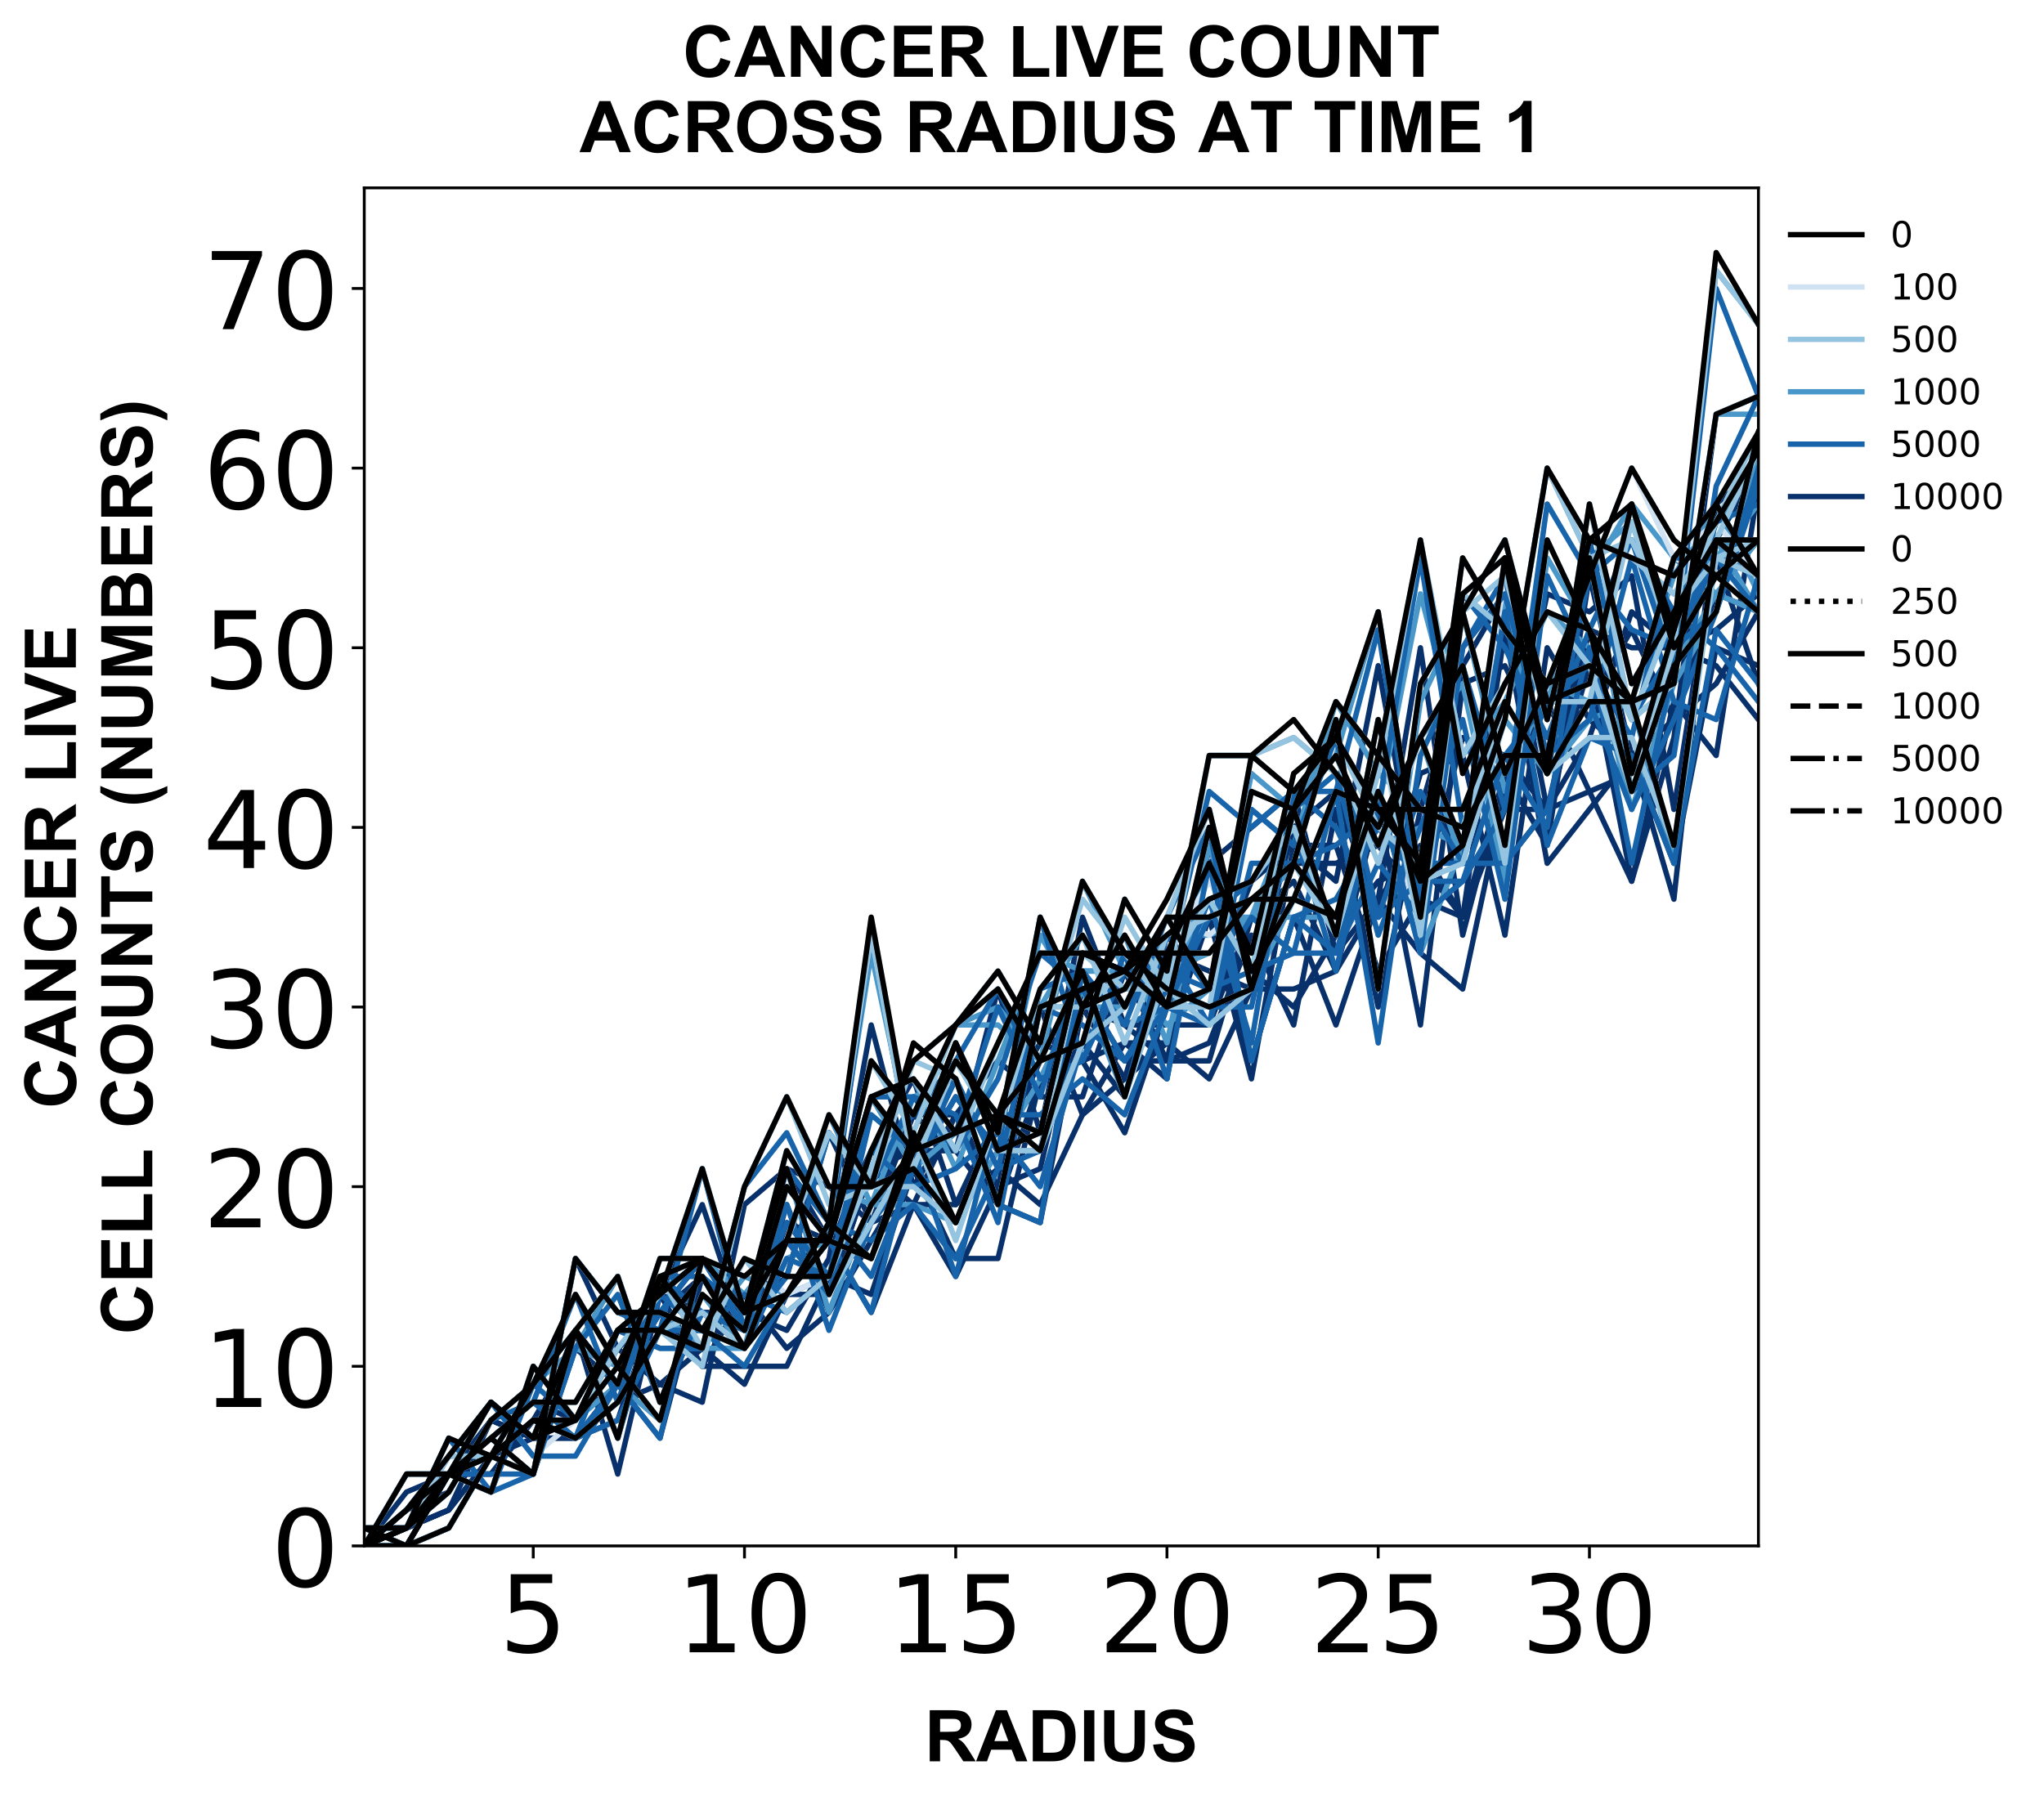 <?xml version="1.0" encoding="utf-8" standalone="no"?>
<!DOCTYPE svg PUBLIC "-//W3C//DTD SVG 1.1//EN"
  "http://www.w3.org/Graphics/SVG/1.1/DTD/svg11.dtd">
<!-- Created with matplotlib (https://matplotlib.org/) -->
<svg height="504.658pt" version="1.1" viewBox="0 0 572.668 504.658" width="572.668pt" xmlns="http://www.w3.org/2000/svg" xmlns:xlink="http://www.w3.org/1999/xlink">
 <defs>
  <style type="text/css">
*{stroke-linecap:butt;stroke-linejoin:round;}
  </style>
 </defs>
 <g id="figure_1">
  <g id="patch_1">
   <path d="M 0 504.658 
L 572.668 504.658 
L 572.668 -0 
L 0 -0 
z
" style="fill:#ffffff;"/>
  </g>
  <g id="axes_1">
   <g id="patch_2">
    <path d="M 102.056 433.161 
L 492.656 433.161 
L 492.656 52.641 
L 102.056 52.641 
z
" style="fill:#ffffff;"/>
   </g>
   <g id="matplotlib.axis_1">
    <g id="xtick_1">
     <g id="line2d_1">
      <defs>
       <path d="M 0 0 
L 0 3.5 
" id="m39bc9f41b7" style="stroke:#000000;stroke-width:0.8;"/>
      </defs>
      <g>
       <use style="stroke:#000000;stroke-width:0.8;" x="149.401" xlink:href="#m39bc9f41b7" y="433.161"/>
      </g>
     </g>
     <g id="text_1">
      <!-- 5 -->
      <defs>
       <path d="M 10.797 72.906 
L 49.516 72.906 
L 49.516 64.594 
L 19.828 64.594 
L 19.828 46.734 
Q 21.969 47.469 24.109 47.828 
Q 26.266 48.188 28.422 48.188 
Q 40.625 48.188 47.75 41.5 
Q 54.891 34.812 54.891 23.391 
Q 54.891 11.625 47.562 5.094 
Q 40.234 -1.422 26.906 -1.422 
Q 22.312 -1.422 17.547 -0.641 
Q 12.797 0.141 7.719 1.703 
L 7.719 11.625 
Q 12.109 9.234 16.797 8.062 
Q 21.484 6.891 26.703 6.891 
Q 35.156 6.891 40.078 11.328 
Q 45.016 15.766 45.016 23.391 
Q 45.016 31 40.078 35.438 
Q 35.156 39.891 26.703 39.891 
Q 22.75 39.891 18.812 39.016 
Q 14.891 38.141 10.797 36.281 
z
" id="DejaVuSans-53"/>
      </defs>
      <g transform="translate(139.857 462.957)scale(0.3 -0.3)">
       <use xlink:href="#DejaVuSans-53"/>
      </g>
     </g>
    </g>
    <g id="xtick_2">
     <g id="line2d_2">
      <g>
       <use style="stroke:#000000;stroke-width:0.8;" x="208.583" xlink:href="#m39bc9f41b7" y="433.161"/>
      </g>
     </g>
     <g id="text_2">
      <!-- 10 -->
      <defs>
       <path d="M 12.406 8.297 
L 28.516 8.297 
L 28.516 63.922 
L 10.984 60.406 
L 10.984 69.391 
L 28.422 72.906 
L 38.281 72.906 
L 38.281 8.297 
L 54.391 8.297 
L 54.391 0 
L 12.406 0 
z
" id="DejaVuSans-49"/>
       <path d="M 31.781 66.406 
Q 24.172 66.406 20.328 58.906 
Q 16.5 51.422 16.5 36.375 
Q 16.5 21.391 20.328 13.891 
Q 24.172 6.391 31.781 6.391 
Q 39.453 6.391 43.281 13.891 
Q 47.125 21.391 47.125 36.375 
Q 47.125 51.422 43.281 58.906 
Q 39.453 66.406 31.781 66.406 
z
M 31.781 74.219 
Q 44.047 74.219 50.516 64.516 
Q 56.984 54.828 56.984 36.375 
Q 56.984 17.969 50.516 8.266 
Q 44.047 -1.422 31.781 -1.422 
Q 19.531 -1.422 13.062 8.266 
Q 6.594 17.969 6.594 36.375 
Q 6.594 54.828 13.062 64.516 
Q 19.531 74.219 31.781 74.219 
z
" id="DejaVuSans-48"/>
      </defs>
      <g transform="translate(189.495 462.957)scale(0.3 -0.3)">
       <use xlink:href="#DejaVuSans-49"/>
       <use x="63.623" xlink:href="#DejaVuSans-48"/>
      </g>
     </g>
    </g>
    <g id="xtick_3">
     <g id="line2d_3">
      <g>
       <use style="stroke:#000000;stroke-width:0.8;" x="267.765" xlink:href="#m39bc9f41b7" y="433.161"/>
      </g>
     </g>
     <g id="text_3">
      <!-- 15 -->
      <g transform="translate(248.677 462.957)scale(0.3 -0.3)">
       <use xlink:href="#DejaVuSans-49"/>
       <use x="63.623" xlink:href="#DejaVuSans-53"/>
      </g>
     </g>
    </g>
    <g id="xtick_4">
     <g id="line2d_4">
      <g>
       <use style="stroke:#000000;stroke-width:0.8;" x="326.947" xlink:href="#m39bc9f41b7" y="433.161"/>
      </g>
     </g>
     <g id="text_4">
      <!-- 20 -->
      <defs>
       <path d="M 19.188 8.297 
L 53.609 8.297 
L 53.609 0 
L 7.328 0 
L 7.328 8.297 
Q 12.938 14.109 22.625 23.891 
Q 32.328 33.688 34.812 36.531 
Q 39.547 41.844 41.422 45.531 
Q 43.312 49.219 43.312 52.781 
Q 43.312 58.594 39.234 62.25 
Q 35.156 65.922 28.609 65.922 
Q 23.969 65.922 18.812 64.312 
Q 13.672 62.703 7.812 59.422 
L 7.812 69.391 
Q 13.766 71.781 18.938 73 
Q 24.125 74.219 28.422 74.219 
Q 39.75 74.219 46.484 68.547 
Q 53.219 62.891 53.219 53.422 
Q 53.219 48.922 51.531 44.891 
Q 49.859 40.875 45.406 35.406 
Q 44.188 33.984 37.641 27.219 
Q 31.109 20.453 19.188 8.297 
z
" id="DejaVuSans-50"/>
      </defs>
      <g transform="translate(307.859 462.957)scale(0.3 -0.3)">
       <use xlink:href="#DejaVuSans-50"/>
       <use x="63.623" xlink:href="#DejaVuSans-48"/>
      </g>
     </g>
    </g>
    <g id="xtick_5">
     <g id="line2d_5">
      <g>
       <use style="stroke:#000000;stroke-width:0.8;" x="386.128" xlink:href="#m39bc9f41b7" y="433.161"/>
      </g>
     </g>
     <g id="text_5">
      <!-- 25 -->
      <g transform="translate(367.041 462.957)scale(0.3 -0.3)">
       <use xlink:href="#DejaVuSans-50"/>
       <use x="63.623" xlink:href="#DejaVuSans-53"/>
      </g>
     </g>
    </g>
    <g id="xtick_6">
     <g id="line2d_6">
      <g>
       <use style="stroke:#000000;stroke-width:0.8;" x="445.31" xlink:href="#m39bc9f41b7" y="433.161"/>
      </g>
     </g>
     <g id="text_6">
      <!-- 30 -->
      <defs>
       <path d="M 40.578 39.312 
Q 47.656 37.797 51.625 33 
Q 55.609 28.219 55.609 21.188 
Q 55.609 10.406 48.188 4.484 
Q 40.766 -1.422 27.094 -1.422 
Q 22.516 -1.422 17.656 -0.516 
Q 12.797 0.391 7.625 2.203 
L 7.625 11.719 
Q 11.719 9.328 16.594 8.109 
Q 21.484 6.891 26.812 6.891 
Q 36.078 6.891 40.938 10.547 
Q 45.797 14.203 45.797 21.188 
Q 45.797 27.641 41.281 31.266 
Q 36.766 34.906 28.719 34.906 
L 20.219 34.906 
L 20.219 43.016 
L 29.109 43.016 
Q 36.375 43.016 40.234 45.922 
Q 44.094 48.828 44.094 54.297 
Q 44.094 59.906 40.109 62.906 
Q 36.141 65.922 28.719 65.922 
Q 24.656 65.922 20.016 65.031 
Q 15.375 64.156 9.812 62.312 
L 9.812 71.094 
Q 15.438 72.656 20.344 73.438 
Q 25.25 74.219 29.594 74.219 
Q 40.828 74.219 47.359 69.109 
Q 53.906 64.016 53.906 55.328 
Q 53.906 49.266 50.438 45.094 
Q 46.969 40.922 40.578 39.312 
z
" id="DejaVuSans-51"/>
      </defs>
      <g transform="translate(426.223 462.957)scale(0.3 -0.3)">
       <use xlink:href="#DejaVuSans-51"/>
       <use x="63.623" xlink:href="#DejaVuSans-48"/>
      </g>
     </g>
    </g>
    <g id="text_7">
     <!-- RADIUS -->
     <defs>
      <path d="M 7.328 0 
L 7.328 71.578 
L 37.75 71.578 
Q 49.219 71.578 54.422 69.641 
Q 59.625 67.719 62.75 62.781 
Q 65.875 57.859 65.875 51.516 
Q 65.875 43.453 61.125 38.203 
Q 56.391 32.953 46.969 31.594 
Q 51.656 28.859 54.703 25.578 
Q 57.766 22.312 62.938 13.969 
L 71.688 0 
L 54.391 0 
L 43.953 15.578 
Q 38.375 23.922 36.328 26.094 
Q 34.281 28.266 31.984 29.078 
Q 29.688 29.891 24.703 29.891 
L 21.781 29.891 
L 21.781 0 
z
M 21.781 41.312 
L 32.469 41.312 
Q 42.875 41.312 45.453 42.188 
Q 48.047 43.062 49.516 45.203 
Q 50.984 47.359 50.984 50.594 
Q 50.984 54.203 49.047 56.422 
Q 47.125 58.641 43.609 59.234 
Q 41.844 59.469 33.062 59.469 
L 21.781 59.469 
z
" id="Arial-BoldMT-82"/>
      <path d="M 71.828 0 
L 56.109 0 
L 49.859 16.266 
L 21.234 16.266 
L 15.328 0 
L 0 0 
L 27.875 71.578 
L 43.172 71.578 
z
M 45.219 28.328 
L 35.359 54.891 
L 25.688 28.328 
z
" id="Arial-BoldMT-65"/>
      <path d="M 7.234 71.578 
L 33.641 71.578 
Q 42.578 71.578 47.266 70.219 
Q 53.562 68.359 58.047 63.625 
Q 62.547 58.891 64.891 52.031 
Q 67.234 45.172 67.234 35.109 
Q 67.234 26.266 65.047 19.875 
Q 62.359 12.062 57.375 7.234 
Q 53.609 3.562 47.219 1.516 
Q 42.438 0 34.422 0 
L 7.234 0 
z
M 21.688 59.469 
L 21.688 12.062 
L 32.469 12.062 
Q 38.531 12.062 41.219 12.75 
Q 44.734 13.625 47.047 15.719 
Q 49.359 17.828 50.828 22.625 
Q 52.297 27.438 52.297 35.75 
Q 52.297 44.047 50.828 48.484 
Q 49.359 52.938 46.719 55.422 
Q 44.094 57.906 40.047 58.797 
Q 37.016 59.469 28.172 59.469 
z
" id="Arial-BoldMT-68"/>
      <path d="M 6.844 0 
L 6.844 71.578 
L 21.297 71.578 
L 21.297 0 
z
" id="Arial-BoldMT-73"/>
      <path d="M 7.172 71.578 
L 21.625 71.578 
L 21.625 32.812 
Q 21.625 23.578 22.172 20.844 
Q 23.094 16.453 26.578 13.797 
Q 30.078 11.141 36.141 11.141 
Q 42.281 11.141 45.406 13.641 
Q 48.531 16.156 49.172 19.812 
Q 49.812 23.484 49.812 31.984 
L 49.812 71.578 
L 64.266 71.578 
L 64.266 33.984 
Q 64.266 21.094 63.094 15.766 
Q 61.922 10.453 58.766 6.781 
Q 55.609 3.125 50.328 0.953 
Q 45.062 -1.219 36.578 -1.219 
Q 26.312 -1.219 21.016 1.141 
Q 15.719 3.516 12.641 7.297 
Q 9.578 11.078 8.594 15.234 
Q 7.172 21.391 7.172 33.406 
z
" id="Arial-BoldMT-85"/>
      <path d="M 3.609 23.297 
L 17.672 24.656 
Q 18.953 17.578 22.828 14.25 
Q 26.703 10.938 33.297 10.938 
Q 40.281 10.938 43.812 13.891 
Q 47.359 16.844 47.359 20.797 
Q 47.359 23.344 45.875 25.125 
Q 44.391 26.906 40.672 28.219 
Q 38.141 29.109 29.109 31.344 
Q 17.484 34.234 12.797 38.422 
Q 6.203 44.344 6.203 52.828 
Q 6.203 58.297 9.297 63.062 
Q 12.406 67.828 18.234 70.312 
Q 24.078 72.797 32.328 72.797 
Q 45.797 72.797 52.609 66.891 
Q 59.422 60.984 59.766 51.125 
L 45.312 50.484 
Q 44.391 56 41.328 58.422 
Q 38.281 60.844 32.172 60.844 
Q 25.875 60.844 22.312 58.25 
Q 20.016 56.594 20.016 53.812 
Q 20.016 51.266 22.172 49.469 
Q 24.906 47.172 35.453 44.672 
Q 46 42.188 51.047 39.516 
Q 56.109 36.859 58.953 32.25 
Q 61.812 27.641 61.812 20.844 
Q 61.812 14.703 58.391 9.328 
Q 54.984 3.953 48.734 1.344 
Q 42.484 -1.266 33.156 -1.266 
Q 19.578 -1.266 12.297 5 
Q 5.031 11.281 3.609 23.297 
z
" id="Arial-BoldMT-83"/>
     </defs>
     <g transform="translate(259.02 493.511)scale(0.2 -0.2)">
      <use xlink:href="#Arial-BoldMT-82"/>
      <use x="72.217" xlink:href="#Arial-BoldMT-65"/>
      <use x="144.434" xlink:href="#Arial-BoldMT-68"/>
      <use x="216.65" xlink:href="#Arial-BoldMT-73"/>
      <use x="244.434" xlink:href="#Arial-BoldMT-85"/>
      <use x="316.65" xlink:href="#Arial-BoldMT-83"/>
     </g>
    </g>
   </g>
   <g id="matplotlib.axis_2">
    <g id="ytick_1">
     <g id="line2d_7">
      <defs>
       <path d="M 0 0 
L -3.5 0 
" id="mee681c22f8" style="stroke:#000000;stroke-width:0.8;"/>
      </defs>
      <g>
       <use style="stroke:#000000;stroke-width:0.8;" x="102.056" xlink:href="#mee681c22f8" y="433.161"/>
      </g>
     </g>
     <g id="text_8">
      <!-- 0 -->
      <g transform="translate(75.968 444.559)scale(0.3 -0.3)">
       <use xlink:href="#DejaVuSans-48"/>
      </g>
     </g>
    </g>
    <g id="ytick_2">
     <g id="line2d_8">
      <g>
       <use style="stroke:#000000;stroke-width:0.8;" x="102.056" xlink:href="#mee681c22f8" y="382.828"/>
      </g>
     </g>
     <g id="text_9">
      <!-- 10 -->
      <g transform="translate(56.881 394.226)scale(0.3 -0.3)">
       <use xlink:href="#DejaVuSans-49"/>
       <use x="63.623" xlink:href="#DejaVuSans-48"/>
      </g>
     </g>
    </g>
    <g id="ytick_3">
     <g id="line2d_9">
      <g>
       <use style="stroke:#000000;stroke-width:0.8;" x="102.056" xlink:href="#mee681c22f8" y="332.495"/>
      </g>
     </g>
     <g id="text_10">
      <!-- 20 -->
      <g transform="translate(56.881 343.892)scale(0.3 -0.3)">
       <use xlink:href="#DejaVuSans-50"/>
       <use x="63.623" xlink:href="#DejaVuSans-48"/>
      </g>
     </g>
    </g>
    <g id="ytick_4">
     <g id="line2d_10">
      <g>
       <use style="stroke:#000000;stroke-width:0.8;" x="102.056" xlink:href="#mee681c22f8" y="282.161"/>
      </g>
     </g>
     <g id="text_11">
      <!-- 30 -->
      <g transform="translate(56.881 293.559)scale(0.3 -0.3)">
       <use xlink:href="#DejaVuSans-51"/>
       <use x="63.623" xlink:href="#DejaVuSans-48"/>
      </g>
     </g>
    </g>
    <g id="ytick_5">
     <g id="line2d_11">
      <g>
       <use style="stroke:#000000;stroke-width:0.8;" x="102.056" xlink:href="#mee681c22f8" y="231.828"/>
      </g>
     </g>
     <g id="text_12">
      <!-- 40 -->
      <defs>
       <path d="M 37.797 64.312 
L 12.891 25.391 
L 37.797 25.391 
z
M 35.203 72.906 
L 47.609 72.906 
L 47.609 25.391 
L 58.016 25.391 
L 58.016 17.188 
L 47.609 17.188 
L 47.609 0 
L 37.797 0 
L 37.797 17.188 
L 4.891 17.188 
L 4.891 26.703 
z
" id="DejaVuSans-52"/>
      </defs>
      <g transform="translate(56.881 243.226)scale(0.3 -0.3)">
       <use xlink:href="#DejaVuSans-52"/>
       <use x="63.623" xlink:href="#DejaVuSans-48"/>
      </g>
     </g>
    </g>
    <g id="ytick_6">
     <g id="line2d_12">
      <g>
       <use style="stroke:#000000;stroke-width:0.8;" x="102.056" xlink:href="#mee681c22f8" y="181.495"/>
      </g>
     </g>
     <g id="text_13">
      <!-- 50 -->
      <g transform="translate(56.881 192.892)scale(0.3 -0.3)">
       <use xlink:href="#DejaVuSans-53"/>
       <use x="63.623" xlink:href="#DejaVuSans-48"/>
      </g>
     </g>
    </g>
    <g id="ytick_7">
     <g id="line2d_13">
      <g>
       <use style="stroke:#000000;stroke-width:0.8;" x="102.056" xlink:href="#mee681c22f8" y="131.161"/>
      </g>
     </g>
     <g id="text_14">
      <!-- 60 -->
      <defs>
       <path d="M 33.016 40.375 
Q 26.375 40.375 22.484 35.828 
Q 18.609 31.297 18.609 23.391 
Q 18.609 15.531 22.484 10.953 
Q 26.375 6.391 33.016 6.391 
Q 39.656 6.391 43.531 10.953 
Q 47.406 15.531 47.406 23.391 
Q 47.406 31.297 43.531 35.828 
Q 39.656 40.375 33.016 40.375 
z
M 52.594 71.297 
L 52.594 62.312 
Q 48.875 64.062 45.094 64.984 
Q 41.312 65.922 37.594 65.922 
Q 27.828 65.922 22.672 59.328 
Q 17.531 52.734 16.797 39.406 
Q 19.672 43.656 24.016 45.922 
Q 28.375 48.188 33.594 48.188 
Q 44.578 48.188 50.953 41.516 
Q 57.328 34.859 57.328 23.391 
Q 57.328 12.156 50.688 5.359 
Q 44.047 -1.422 33.016 -1.422 
Q 20.359 -1.422 13.672 8.266 
Q 6.984 17.969 6.984 36.375 
Q 6.984 53.656 15.188 63.938 
Q 23.391 74.219 37.203 74.219 
Q 40.922 74.219 44.703 73.484 
Q 48.484 72.75 52.594 71.297 
z
" id="DejaVuSans-54"/>
      </defs>
      <g transform="translate(56.881 142.559)scale(0.3 -0.3)">
       <use xlink:href="#DejaVuSans-54"/>
       <use x="63.623" xlink:href="#DejaVuSans-48"/>
      </g>
     </g>
    </g>
    <g id="ytick_8">
     <g id="line2d_14">
      <g>
       <use style="stroke:#000000;stroke-width:0.8;" x="102.056" xlink:href="#mee681c22f8" y="80.828"/>
      </g>
     </g>
     <g id="text_15">
      <!-- 70 -->
      <defs>
       <path d="M 8.203 72.906 
L 55.078 72.906 
L 55.078 68.703 
L 28.609 0 
L 18.312 0 
L 43.219 64.594 
L 8.203 64.594 
z
" id="DejaVuSans-55"/>
      </defs>
      <g transform="translate(56.881 92.226)scale(0.3 -0.3)">
       <use xlink:href="#DejaVuSans-55"/>
       <use x="63.623" xlink:href="#DejaVuSans-48"/>
      </g>
     </g>
    </g>
    <g id="text_16">
     <!-- CANCER LIVE -->
     <defs>
      <path d="M 53.078 26.312 
L 67.094 21.875 
Q 63.875 10.156 56.375 4.469 
Q 48.875 -1.219 37.359 -1.219 
Q 23.094 -1.219 13.906 8.516 
Q 4.734 18.266 4.734 35.156 
Q 4.734 53.031 13.953 62.906 
Q 23.188 72.797 38.234 72.797 
Q 51.375 72.797 59.578 65.047 
Q 64.453 60.453 66.891 51.859 
L 52.594 48.438 
Q 51.312 54 47.281 57.219 
Q 43.266 60.453 37.5 60.453 
Q 29.547 60.453 24.578 54.734 
Q 19.625 49.031 19.625 36.234 
Q 19.625 22.656 24.5 16.891 
Q 29.391 11.141 37.203 11.141 
Q 42.969 11.141 47.109 14.797 
Q 51.266 18.453 53.078 26.312 
z
" id="Arial-BoldMT-67"/>
      <path d="M 7.422 0 
L 7.422 71.578 
L 21.484 71.578 
L 50.781 23.781 
L 50.781 71.578 
L 64.203 71.578 
L 64.203 0 
L 49.703 0 
L 20.844 46.688 
L 20.844 0 
z
" id="Arial-BoldMT-78"/>
      <path d="M 7.281 0 
L 7.281 71.578 
L 60.359 71.578 
L 60.359 59.469 
L 21.734 59.469 
L 21.734 43.609 
L 57.672 43.609 
L 57.672 31.547 
L 21.734 31.547 
L 21.734 12.062 
L 61.719 12.062 
L 61.719 0 
z
" id="Arial-BoldMT-69"/>
      <path id="Arial-BoldMT-32"/>
      <path d="M 7.672 0 
L 7.672 71 
L 22.125 71 
L 22.125 12.062 
L 58.062 12.062 
L 58.062 0 
z
" id="Arial-BoldMT-76"/>
      <path d="M 25.531 0 
L -0.047 71.578 
L 15.625 71.578 
L 33.734 18.609 
L 51.266 71.578 
L 66.609 71.578 
L 40.969 0 
z
" id="Arial-BoldMT-86"/>
     </defs>
     <g transform="translate(21.253 310.686)rotate(-90)scale(0.2 -0.2)">
      <use xlink:href="#Arial-BoldMT-67"/>
      <use x="72.217" xlink:href="#Arial-BoldMT-65"/>
      <use x="144.434" xlink:href="#Arial-BoldMT-78"/>
      <use x="216.65" xlink:href="#Arial-BoldMT-67"/>
      <use x="288.867" xlink:href="#Arial-BoldMT-69"/>
      <use x="355.566" xlink:href="#Arial-BoldMT-82"/>
      <use x="427.783" xlink:href="#Arial-BoldMT-32"/>
      <use x="455.566" xlink:href="#Arial-BoldMT-76"/>
      <use x="516.65" xlink:href="#Arial-BoldMT-73"/>
      <use x="544.434" xlink:href="#Arial-BoldMT-86"/>
      <use x="611.133" xlink:href="#Arial-BoldMT-69"/>
     </g>
     <!-- CELL COUNTS (NUMBERS) -->
     <defs>
      <path d="M 4.344 35.359 
Q 4.344 46.297 7.625 53.719 
Q 10.062 59.188 14.281 63.531 
Q 18.5 67.875 23.531 69.969 
Q 30.219 72.797 38.969 72.797 
Q 54.781 72.797 64.281 62.984 
Q 73.781 53.172 73.781 35.688 
Q 73.781 18.359 64.359 8.562 
Q 54.938 -1.219 39.156 -1.219 
Q 23.188 -1.219 13.766 8.516 
Q 4.344 18.266 4.344 35.359 
z
M 19.234 35.844 
Q 19.234 23.688 24.844 17.406 
Q 30.469 11.141 39.109 11.141 
Q 47.75 11.141 53.297 17.359 
Q 58.844 23.578 58.844 36.031 
Q 58.844 48.344 53.438 54.391 
Q 48.047 60.453 39.109 60.453 
Q 30.172 60.453 24.703 54.312 
Q 19.234 48.188 19.234 35.844 
z
" id="Arial-BoldMT-79"/>
      <path d="M 23.391 0 
L 23.391 59.469 
L 2.156 59.469 
L 2.156 71.578 
L 59.031 71.578 
L 59.031 59.469 
L 37.844 59.469 
L 37.844 0 
z
" id="Arial-BoldMT-84"/>
      <path d="M 29.938 -21.047 
L 20.516 -21.047 
Q 13.031 -9.766 9.125 2.391 
Q 5.219 14.547 5.219 25.922 
Q 5.219 40.047 10.062 52.641 
Q 14.266 63.578 20.703 72.797 
L 30.078 72.797 
Q 23.391 58.016 20.875 47.625 
Q 18.359 37.25 18.359 25.641 
Q 18.359 17.625 19.844 9.219 
Q 21.344 0.828 23.922 -6.734 
Q 25.641 -11.719 29.938 -21.047 
z
" id="Arial-BoldMT-40"/>
      <path d="M 7.078 0 
L 7.078 71.578 
L 28.719 71.578 
L 41.703 22.75 
L 54.547 71.578 
L 76.219 71.578 
L 76.219 0 
L 62.797 0 
L 62.797 56.344 
L 48.578 0 
L 34.672 0 
L 20.516 56.344 
L 20.516 0 
z
" id="Arial-BoldMT-77"/>
      <path d="M 7.328 71.578 
L 35.938 71.578 
Q 44.438 71.578 48.609 70.875 
Q 52.781 70.172 56.078 67.922 
Q 59.375 65.672 61.562 61.938 
Q 63.766 58.203 63.766 53.562 
Q 63.766 48.531 61.047 44.328 
Q 58.344 40.141 53.719 38.031 
Q 60.25 36.141 63.766 31.547 
Q 67.281 26.953 67.281 20.75 
Q 67.281 15.875 65.016 11.25 
Q 62.75 6.641 58.812 3.875 
Q 54.891 1.125 49.125 0.484 
Q 45.516 0.094 31.688 0 
L 7.328 0 
z
M 21.781 59.672 
L 21.781 43.109 
L 31.25 43.109 
Q 39.703 43.109 41.75 43.359 
Q 45.453 43.797 47.578 45.922 
Q 49.703 48.047 49.703 51.516 
Q 49.703 54.828 47.875 56.906 
Q 46.047 58.984 42.438 59.422 
Q 40.281 59.672 30.078 59.672 
z
M 21.781 31.203 
L 21.781 12.062 
L 35.156 12.062 
Q 42.969 12.062 45.062 12.5 
Q 48.297 13.094 50.312 15.359 
Q 52.344 17.625 52.344 21.438 
Q 52.344 24.656 50.781 26.906 
Q 49.219 29.156 46.266 30.172 
Q 43.312 31.203 33.453 31.203 
z
" id="Arial-BoldMT-66"/>
      <path d="M 3.375 -21.047 
Q 7.422 -12.359 9.078 -7.719 
Q 10.75 -3.078 12.156 2.969 
Q 13.578 9.031 14.25 14.469 
Q 14.938 19.922 14.938 25.641 
Q 14.938 37.25 12.453 47.625 
Q 9.969 58.016 3.266 72.797 
L 12.594 72.797 
Q 19.969 62.312 24.047 50.531 
Q 28.125 38.766 28.125 26.656 
Q 28.125 16.453 24.906 4.781 
Q 21.234 -8.297 12.844 -21.047 
z
" id="Arial-BoldMT-41"/>
     </defs>
     <g transform="translate(42.671 374.003)rotate(-90)scale(0.2 -0.2)">
      <use xlink:href="#Arial-BoldMT-67"/>
      <use x="72.217" xlink:href="#Arial-BoldMT-69"/>
      <use x="138.916" xlink:href="#Arial-BoldMT-76"/>
      <use x="200" xlink:href="#Arial-BoldMT-76"/>
      <use x="261.068" xlink:href="#Arial-BoldMT-32"/>
      <use x="288.852" xlink:href="#Arial-BoldMT-67"/>
      <use x="361.068" xlink:href="#Arial-BoldMT-79"/>
      <use x="438.852" xlink:href="#Arial-BoldMT-85"/>
      <use x="511.068" xlink:href="#Arial-BoldMT-78"/>
      <use x="583.285" xlink:href="#Arial-BoldMT-84"/>
      <use x="644.369" xlink:href="#Arial-BoldMT-83"/>
      <use x="711.068" xlink:href="#Arial-BoldMT-32"/>
      <use x="738.852" xlink:href="#Arial-BoldMT-40"/>
      <use x="772.152" xlink:href="#Arial-BoldMT-78"/>
      <use x="844.369" xlink:href="#Arial-BoldMT-85"/>
      <use x="916.586" xlink:href="#Arial-BoldMT-77"/>
      <use x="999.887" xlink:href="#Arial-BoldMT-66"/>
      <use x="1072.104" xlink:href="#Arial-BoldMT-69"/>
      <use x="1138.803" xlink:href="#Arial-BoldMT-82"/>
      <use x="1211.02" xlink:href="#Arial-BoldMT-83"/>
      <use x="1277.719" xlink:href="#Arial-BoldMT-41"/>
     </g>
    </g>
   </g>
   <g id="line2d_15">
    <path clip-path="url(#pfe45c4d40e)" d="M 102.056 433.161 
L 113.892 423.095 
L 125.728 413.028 
L 137.565 402.961 
L 149.401 392.895 
L 161.237 397.928 
L 173.074 372.761 
L 184.91 362.695 
L 196.747 337.528 
L 208.583 372.761 
L 220.419 327.461 
L 232.256 347.595 
L 244.092 367.728 
L 255.928 337.528 
L 267.765 312.361 
L 279.601 337.528 
L 291.437 342.561 
L 303.274 282.161 
L 315.11 302.295 
L 326.947 292.228 
L 338.783 256.995 
L 350.619 297.261 
L 362.456 256.995 
L 374.292 287.195 
L 386.128 251.961 
L 397.965 267.061 
L 409.801 277.128 
L 421.637 221.761 
L 433.474 166.395 
L 445.31 171.428 
L 457.147 161.361 
L 468.983 226.795 
L 480.819 151.295 
L 492.656 131.161 
" style="fill:none;stroke:#08306b;stroke-linecap:square;stroke-width:1.5;"/>
   </g>
   <g id="line2d_16">
    <path clip-path="url(#pfe45c4d40e)" d="M 102.056 433.161 
L 113.892 428.128 
L 125.728 413.028 
L 137.565 397.928 
L 149.401 402.961 
L 161.237 402.961 
L 173.074 387.861 
L 184.91 402.961 
L 196.747 357.661 
L 208.583 372.761 
L 220.419 347.595 
L 232.256 362.695 
L 244.092 327.461 
L 255.928 322.428 
L 267.765 322.428 
L 279.601 277.128 
L 291.437 317.395 
L 303.274 256.995 
L 315.11 287.195 
L 326.947 297.261 
L 338.783 292.228 
L 350.619 262.028 
L 362.456 287.195 
L 374.292 226.795 
L 386.128 282.161 
L 397.965 226.795 
L 409.801 186.528 
L 421.637 241.895 
L 433.474 226.795 
L 445.31 221.761 
L 457.147 216.728 
L 468.983 181.495 
L 480.819 156.328 
L 492.656 191.561 
" style="fill:none;stroke:#08306b;stroke-linecap:square;stroke-width:1.5;"/>
   </g>
   <g id="line2d_17">
    <path clip-path="url(#pfe45c4d40e)" d="M 102.056 433.161 
L 113.892 433.161 
L 125.728 413.028 
L 137.565 413.028 
L 149.401 397.928 
L 161.237 402.961 
L 173.074 392.895 
L 184.91 387.861 
L 196.747 377.795 
L 208.583 387.861 
L 220.419 362.695 
L 232.256 362.695 
L 244.092 327.461 
L 255.928 337.528 
L 267.765 337.528 
L 279.601 327.461 
L 291.437 337.528 
L 303.274 312.361 
L 315.11 302.295 
L 326.947 262.028 
L 338.783 277.128 
L 350.619 246.928 
L 362.456 236.861 
L 374.292 236.861 
L 386.128 272.095 
L 397.965 251.961 
L 409.801 206.661 
L 421.637 211.695 
L 433.474 226.795 
L 445.31 206.661 
L 457.147 171.428 
L 468.983 181.495 
L 480.819 186.528 
L 492.656 201.628 
" style="fill:none;stroke:#08306b;stroke-linecap:square;stroke-width:1.5;"/>
   </g>
   <g id="line2d_18">
    <path clip-path="url(#pfe45c4d40e)" d="M 102.056 433.161 
L 113.892 428.128 
L 125.728 423.095 
L 137.565 397.928 
L 149.401 402.961 
L 161.237 372.761 
L 173.074 387.861 
L 184.91 367.728 
L 196.747 352.628 
L 208.583 367.728 
L 220.419 372.761 
L 232.256 352.628 
L 244.092 287.195 
L 255.928 332.495 
L 267.765 312.361 
L 279.601 332.495 
L 291.437 282.161 
L 303.274 312.361 
L 315.11 292.228 
L 326.947 302.295 
L 338.783 236.861 
L 350.619 272.095 
L 362.456 282.161 
L 374.292 262.028 
L 386.128 246.928 
L 397.965 241.895 
L 409.801 256.995 
L 421.637 216.728 
L 433.474 236.861 
L 445.31 161.361 
L 457.147 211.695 
L 468.983 201.628 
L 480.819 166.395 
L 492.656 171.428 
" style="fill:none;stroke:#08306b;stroke-linecap:square;stroke-width:1.5;"/>
   </g>
   <g id="line2d_19">
    <path clip-path="url(#pfe45c4d40e)" d="M 102.056 433.161 
L 113.892 428.128 
L 125.728 423.095 
L 137.565 407.995 
L 149.401 413.028 
L 161.237 377.795 
L 173.074 357.661 
L 184.91 392.895 
L 196.747 367.728 
L 208.583 377.795 
L 220.419 342.561 
L 232.256 347.595 
L 244.092 322.428 
L 255.928 302.295 
L 267.765 337.528 
L 279.601 312.361 
L 291.437 292.228 
L 303.274 297.261 
L 315.11 292.228 
L 326.947 292.228 
L 338.783 302.295 
L 350.619 277.128 
L 362.456 231.828 
L 374.292 221.761 
L 386.128 256.995 
L 397.965 216.728 
L 409.801 211.695 
L 421.637 262.028 
L 433.474 181.495 
L 445.31 201.628 
L 457.147 211.695 
L 468.983 251.961 
L 480.819 141.228 
L 492.656 131.161 
" style="fill:none;stroke:#08306b;stroke-linecap:square;stroke-width:1.5;"/>
   </g>
   <g id="line2d_20">
    <path clip-path="url(#pfe45c4d40e)" d="M 102.056 428.128 
L 113.892 428.128 
L 125.728 423.095 
L 137.565 407.995 
L 149.401 413.028 
L 161.237 352.628 
L 173.074 377.795 
L 184.91 367.728 
L 196.747 382.828 
L 208.583 382.828 
L 220.419 382.828 
L 232.256 357.661 
L 244.092 362.695 
L 255.928 327.461 
L 267.765 352.628 
L 279.601 352.628 
L 291.437 302.295 
L 303.274 297.261 
L 315.11 317.395 
L 326.947 282.161 
L 338.783 256.995 
L 350.619 302.295 
L 362.456 236.861 
L 374.292 246.928 
L 386.128 186.528 
L 397.965 251.961 
L 409.801 186.528 
L 421.637 166.395 
L 433.474 226.795 
L 445.31 176.461 
L 457.147 181.495 
L 468.983 181.495 
L 480.819 176.461 
L 492.656 166.395 
" style="fill:none;stroke:#08306b;stroke-linecap:square;stroke-width:1.5;"/>
   </g>
   <g id="line2d_21">
    <path clip-path="url(#pfe45c4d40e)" d="M 102.056 428.128 
L 113.892 433.161 
L 125.728 413.028 
L 137.565 418.061 
L 149.401 382.828 
L 161.237 397.928 
L 173.074 377.795 
L 184.91 387.861 
L 196.747 392.895 
L 208.583 337.528 
L 220.419 327.461 
L 232.256 332.495 
L 244.092 342.561 
L 255.928 337.528 
L 267.765 357.661 
L 279.601 332.495 
L 291.437 327.461 
L 303.274 277.128 
L 315.11 297.261 
L 326.947 297.261 
L 338.783 297.261 
L 350.619 256.995 
L 362.456 241.895 
L 374.292 241.895 
L 386.128 236.861 
L 397.965 251.961 
L 409.801 256.995 
L 421.637 226.795 
L 433.474 226.795 
L 445.31 186.528 
L 457.147 246.928 
L 468.983 206.661 
L 480.819 116.061 
L 492.656 111.028 
" style="fill:none;stroke:#08306b;stroke-linecap:square;stroke-width:1.5;"/>
   </g>
   <g id="line2d_22">
    <path clip-path="url(#pfe45c4d40e)" d="M 102.056 433.161 
L 113.892 433.161 
L 125.728 428.128 
L 137.565 407.995 
L 149.401 402.961 
L 161.237 402.961 
L 173.074 397.928 
L 184.91 362.695 
L 196.747 367.728 
L 208.583 367.728 
L 220.419 357.661 
L 232.256 317.395 
L 244.092 342.561 
L 255.928 312.361 
L 267.765 322.428 
L 279.601 337.528 
L 291.437 302.295 
L 303.274 282.161 
L 315.11 287.195 
L 326.947 287.195 
L 338.783 287.195 
L 350.619 256.995 
L 362.456 246.928 
L 374.292 272.095 
L 386.128 226.795 
L 397.965 287.195 
L 409.801 191.561 
L 421.637 186.528 
L 433.474 211.695 
L 445.31 196.595 
L 457.147 176.461 
L 468.983 201.628 
L 480.819 191.561 
L 492.656 171.428 
" style="fill:none;stroke:#08306b;stroke-linecap:square;stroke-width:1.5;"/>
   </g>
   <g id="line2d_23">
    <path clip-path="url(#pfe45c4d40e)" d="M 102.056 433.161 
L 113.892 418.061 
L 125.728 413.028 
L 137.565 413.028 
L 149.401 397.928 
L 161.237 377.795 
L 173.074 387.861 
L 184.91 367.728 
L 196.747 357.661 
L 208.583 377.795 
L 220.419 337.528 
L 232.256 367.728 
L 244.092 347.595 
L 255.928 327.461 
L 267.765 307.328 
L 279.601 322.428 
L 291.437 297.261 
L 303.274 292.228 
L 315.11 307.328 
L 326.947 267.061 
L 338.783 272.095 
L 350.619 277.128 
L 362.456 277.128 
L 374.292 272.095 
L 386.128 251.961 
L 397.965 181.495 
L 409.801 262.028 
L 421.637 216.728 
L 433.474 196.595 
L 445.31 221.761 
L 457.147 246.928 
L 468.983 196.595 
L 480.819 211.695 
L 492.656 136.195 
" style="fill:none;stroke:#08306b;stroke-linecap:square;stroke-width:1.5;"/>
   </g>
   <g id="line2d_24">
    <path clip-path="url(#pfe45c4d40e)" d="M 102.056 433.161 
L 113.892 423.095 
L 125.728 418.061 
L 137.565 397.928 
L 149.401 402.961 
L 161.237 372.761 
L 173.074 413.028 
L 184.91 362.695 
L 196.747 382.828 
L 208.583 362.695 
L 220.419 377.795 
L 232.256 367.728 
L 244.092 337.528 
L 255.928 312.361 
L 267.765 312.361 
L 279.601 297.261 
L 291.437 307.328 
L 303.274 307.328 
L 315.11 272.095 
L 326.947 297.261 
L 338.783 241.895 
L 350.619 231.828 
L 362.456 221.761 
L 374.292 267.061 
L 386.128 251.961 
L 397.965 236.861 
L 409.801 256.995 
L 421.637 176.461 
L 433.474 241.895 
L 445.31 226.795 
L 457.147 211.695 
L 468.983 241.895 
L 480.819 181.495 
L 492.656 186.528 
" style="fill:none;stroke:#08306b;stroke-linecap:square;stroke-width:1.5;"/>
   </g>
   <g id="line2d_25">
    <path clip-path="url(#pfe45c4d40e)" d="M 102.056 433.161 
L 113.892 423.095 
L 125.728 413.028 
L 137.565 402.961 
L 149.401 392.895 
L 161.237 392.895 
L 173.074 372.761 
L 184.91 362.695 
L 196.747 327.461 
L 208.583 367.728 
L 220.419 322.428 
L 232.256 342.561 
L 244.092 352.628 
L 255.928 322.428 
L 267.765 292.228 
L 279.601 322.428 
L 291.437 322.428 
L 303.274 272.095 
L 315.11 272.095 
L 326.947 251.961 
L 338.783 226.795 
L 350.619 277.128 
L 362.456 251.961 
L 374.292 256.995 
L 386.128 221.761 
L 397.965 267.061 
L 409.801 236.861 
L 421.637 201.628 
L 433.474 131.161 
L 445.31 156.328 
L 457.147 146.261 
L 468.983 181.495 
L 480.819 146.261 
L 492.656 131.161 
" style="fill:none;stroke:#4a98c9;stroke-linecap:square;stroke-width:1.5;"/>
   </g>
   <g id="line2d_26">
    <path clip-path="url(#pfe45c4d40e)" d="M 102.056 433.161 
L 113.892 428.128 
L 125.728 413.028 
L 137.565 392.895 
L 149.401 402.961 
L 161.237 397.928 
L 173.074 387.861 
L 184.91 397.928 
L 196.747 352.628 
L 208.583 367.728 
L 220.419 347.595 
L 232.256 347.595 
L 244.092 297.261 
L 255.928 312.361 
L 267.765 287.195 
L 279.601 282.161 
L 291.437 297.261 
L 303.274 246.928 
L 315.11 272.095 
L 326.947 272.095 
L 338.783 267.061 
L 350.619 256.995 
L 362.456 241.895 
L 374.292 201.628 
L 386.128 277.128 
L 397.965 196.595 
L 409.801 171.428 
L 421.637 221.761 
L 433.474 191.561 
L 445.31 196.595 
L 457.147 196.595 
L 468.983 161.361 
L 480.819 141.228 
L 492.656 166.395 
" style="fill:none;stroke:#4a98c9;stroke-linecap:square;stroke-width:1.5;"/>
   </g>
   <g id="line2d_27">
    <path clip-path="url(#pfe45c4d40e)" d="M 102.056 433.161 
L 113.892 433.161 
L 125.728 413.028 
L 137.565 407.995 
L 149.401 397.928 
L 161.237 402.961 
L 173.074 392.895 
L 184.91 372.761 
L 196.747 357.661 
L 208.583 377.795 
L 220.419 352.628 
L 232.256 347.595 
L 244.092 307.328 
L 255.928 327.461 
L 267.765 317.395 
L 279.601 312.361 
L 291.437 322.428 
L 303.274 282.161 
L 315.11 282.161 
L 326.947 256.995 
L 338.783 277.128 
L 350.619 216.728 
L 362.456 226.795 
L 374.292 206.661 
L 386.128 226.795 
L 397.965 241.895 
L 409.801 156.328 
L 421.637 176.461 
L 433.474 196.595 
L 445.31 161.361 
L 457.147 141.228 
L 468.983 156.328 
L 480.819 166.395 
L 492.656 171.428 
" style="fill:none;stroke:#4a98c9;stroke-linecap:square;stroke-width:1.5;"/>
   </g>
   <g id="line2d_28">
    <path clip-path="url(#pfe45c4d40e)" d="M 102.056 433.161 
L 113.892 428.128 
L 125.728 418.061 
L 137.565 397.928 
L 149.401 387.861 
L 161.237 377.795 
L 173.074 382.828 
L 184.91 362.695 
L 196.747 352.628 
L 208.583 367.728 
L 220.419 362.695 
L 232.256 342.561 
L 244.092 267.061 
L 255.928 322.428 
L 267.765 292.228 
L 279.601 317.395 
L 291.437 262.028 
L 303.274 282.161 
L 315.11 262.028 
L 326.947 292.228 
L 338.783 236.861 
L 350.619 272.095 
L 362.456 251.961 
L 374.292 221.761 
L 386.128 236.861 
L 397.965 231.828 
L 409.801 236.861 
L 421.637 201.628 
L 433.474 216.728 
L 445.31 141.228 
L 457.147 191.561 
L 468.983 176.461 
L 480.819 151.295 
L 492.656 151.295 
" style="fill:none;stroke:#4a98c9;stroke-linecap:square;stroke-width:1.5;"/>
   </g>
   <g id="line2d_29">
    <path clip-path="url(#pfe45c4d40e)" d="M 102.056 433.161 
L 113.892 428.128 
L 125.728 407.995 
L 137.565 407.995 
L 149.401 413.028 
L 161.237 377.795 
L 173.074 357.661 
L 184.91 392.895 
L 196.747 362.695 
L 208.583 377.795 
L 220.419 332.495 
L 232.256 347.595 
L 244.092 307.328 
L 255.928 302.295 
L 267.765 327.461 
L 279.601 297.261 
L 291.437 267.061 
L 303.274 272.095 
L 315.11 272.095 
L 326.947 277.128 
L 338.783 282.161 
L 350.619 277.128 
L 362.456 226.795 
L 374.292 211.695 
L 386.128 236.861 
L 397.965 206.661 
L 409.801 191.561 
L 421.637 246.928 
L 433.474 156.328 
L 445.31 176.461 
L 457.147 201.628 
L 468.983 191.561 
L 480.819 116.061 
L 492.656 116.061 
" style="fill:none;stroke:#4a98c9;stroke-linecap:square;stroke-width:1.5;"/>
   </g>
   <g id="line2d_30">
    <path clip-path="url(#pfe45c4d40e)" d="M 102.056 428.128 
L 113.892 428.128 
L 125.728 413.028 
L 137.565 402.961 
L 149.401 413.028 
L 161.237 352.628 
L 173.074 367.728 
L 184.91 367.728 
L 196.747 377.795 
L 208.583 377.795 
L 220.419 362.695 
L 232.256 347.595 
L 244.092 352.628 
L 255.928 317.395 
L 267.765 342.561 
L 279.601 322.428 
L 291.437 302.295 
L 303.274 277.128 
L 315.11 307.328 
L 326.947 272.095 
L 338.783 251.961 
L 350.619 272.095 
L 362.456 221.761 
L 374.292 211.695 
L 386.128 171.428 
L 397.965 246.928 
L 409.801 166.395 
L 421.637 156.328 
L 433.474 201.628 
L 445.31 151.295 
L 457.147 156.328 
L 468.983 166.395 
L 480.819 156.328 
L 492.656 141.228 
" style="fill:none;stroke:#4a98c9;stroke-linecap:square;stroke-width:1.5;"/>
   </g>
   <g id="line2d_31">
    <path clip-path="url(#pfe45c4d40e)" d="M 102.056 428.128 
L 113.892 433.161 
L 125.728 413.028 
L 137.565 418.061 
L 149.401 382.828 
L 161.237 397.928 
L 173.074 372.761 
L 184.91 377.795 
L 196.747 377.795 
L 208.583 332.495 
L 220.419 307.328 
L 232.256 332.495 
L 244.092 337.528 
L 255.928 337.528 
L 267.765 342.561 
L 279.601 312.361 
L 291.437 322.428 
L 303.274 267.061 
L 315.11 272.095 
L 326.947 287.195 
L 338.783 277.128 
L 350.619 226.795 
L 362.456 236.861 
L 374.292 196.595 
L 386.128 216.728 
L 397.965 226.795 
L 409.801 231.828 
L 421.637 211.695 
L 433.474 211.695 
L 445.31 156.328 
L 457.147 221.761 
L 468.983 186.528 
L 480.819 75.795 
L 492.656 90.895 
" style="fill:none;stroke:#4a98c9;stroke-linecap:square;stroke-width:1.5;"/>
   </g>
   <g id="line2d_32">
    <path clip-path="url(#pfe45c4d40e)" d="M 102.056 433.161 
L 113.892 433.161 
L 125.728 428.128 
L 137.565 407.995 
L 149.401 397.928 
L 161.237 402.961 
L 173.074 372.761 
L 184.91 362.695 
L 196.747 352.628 
L 208.583 362.695 
L 220.419 347.595 
L 232.256 312.361 
L 244.092 337.528 
L 255.928 307.328 
L 267.765 302.295 
L 279.601 337.528 
L 291.437 282.161 
L 303.274 282.161 
L 315.11 277.128 
L 326.947 272.095 
L 338.783 256.995 
L 350.619 256.995 
L 362.456 226.795 
L 374.292 262.028 
L 386.128 201.628 
L 397.965 262.028 
L 409.801 171.428 
L 421.637 151.295 
L 433.474 196.595 
L 445.31 191.561 
L 457.147 141.228 
L 468.983 186.528 
L 480.819 166.395 
L 492.656 151.295 
" style="fill:none;stroke:#4a98c9;stroke-linecap:square;stroke-width:1.5;"/>
   </g>
   <g id="line2d_33">
    <path clip-path="url(#pfe45c4d40e)" d="M 102.056 433.161 
L 113.892 413.028 
L 125.728 413.028 
L 137.565 407.995 
L 149.401 387.861 
L 161.237 372.761 
L 173.074 387.861 
L 184.91 352.628 
L 196.747 352.628 
L 208.583 367.728 
L 220.419 327.461 
L 232.256 367.728 
L 244.092 337.528 
L 255.928 327.461 
L 267.765 297.261 
L 279.601 312.361 
L 291.437 282.161 
L 303.274 262.028 
L 315.11 282.161 
L 326.947 262.028 
L 338.783 262.028 
L 350.619 256.995 
L 362.456 256.995 
L 374.292 256.995 
L 386.128 226.795 
L 397.965 166.395 
L 409.801 211.695 
L 421.637 196.595 
L 433.474 171.428 
L 445.31 181.495 
L 457.147 226.795 
L 468.983 191.561 
L 480.819 171.428 
L 492.656 126.128 
" style="fill:none;stroke:#4a98c9;stroke-linecap:square;stroke-width:1.5;"/>
   </g>
   <g id="line2d_34">
    <path clip-path="url(#pfe45c4d40e)" d="M 102.056 433.161 
L 113.892 423.095 
L 125.728 407.995 
L 137.565 392.895 
L 149.401 402.961 
L 161.237 372.761 
L 173.074 402.961 
L 184.91 357.661 
L 196.747 372.761 
L 208.583 357.661 
L 220.419 362.695 
L 232.256 357.661 
L 244.092 327.461 
L 255.928 297.261 
L 267.765 287.195 
L 279.601 287.195 
L 291.437 297.261 
L 303.274 292.228 
L 315.11 251.961 
L 326.947 272.095 
L 338.783 211.695 
L 350.619 211.695 
L 362.456 206.661 
L 374.292 216.728 
L 386.128 236.861 
L 397.965 206.661 
L 409.801 241.895 
L 421.637 166.395 
L 433.474 216.728 
L 445.31 201.628 
L 457.147 196.595 
L 468.983 241.895 
L 480.819 151.295 
L 492.656 171.428 
" style="fill:none;stroke:#4a98c9;stroke-linecap:square;stroke-width:1.5;"/>
   </g>
   <g id="line2d_35">
    <path clip-path="url(#pfe45c4d40e)" d="M 102.056 433.161 
L 113.892 423.095 
L 125.728 413.028 
L 137.565 402.961 
L 149.401 392.895 
L 161.237 392.895 
L 173.074 372.761 
L 184.91 362.695 
L 196.747 327.461 
L 208.583 367.728 
L 220.419 322.428 
L 232.256 342.561 
L 244.092 352.628 
L 255.928 322.428 
L 267.765 292.228 
L 279.601 322.428 
L 291.437 317.395 
L 303.274 267.061 
L 315.11 272.095 
L 326.947 251.961 
L 338.783 226.795 
L 350.619 277.128 
L 362.456 241.895 
L 374.292 256.995 
L 386.128 221.761 
L 397.965 246.928 
L 409.801 241.895 
L 421.637 201.628 
L 433.474 131.161 
L 445.31 151.295 
L 457.147 141.228 
L 468.983 176.461 
L 480.819 141.228 
L 492.656 121.095 
" style="fill:none;stroke:#d0e1f2;stroke-linecap:square;stroke-width:1.5;"/>
   </g>
   <g id="line2d_36">
    <path clip-path="url(#pfe45c4d40e)" d="M 102.056 433.161 
L 113.892 428.128 
L 125.728 413.028 
L 137.565 392.895 
L 149.401 407.995 
L 161.237 397.928 
L 173.074 382.828 
L 184.91 397.928 
L 196.747 352.628 
L 208.583 367.728 
L 220.419 347.595 
L 232.256 347.595 
L 244.092 297.261 
L 255.928 312.361 
L 267.765 287.195 
L 279.601 272.095 
L 291.437 292.228 
L 303.274 246.928 
L 315.11 267.061 
L 326.947 267.061 
L 338.783 267.061 
L 350.619 251.961 
L 362.456 241.895 
L 374.292 201.628 
L 386.128 277.128 
L 397.965 191.561 
L 409.801 171.428 
L 421.637 216.728 
L 433.474 191.561 
L 445.31 186.528 
L 457.147 196.595 
L 468.983 156.328 
L 480.819 146.261 
L 492.656 161.361 
" style="fill:none;stroke:#d0e1f2;stroke-linecap:square;stroke-width:1.5;"/>
   </g>
   <g id="line2d_37">
    <path clip-path="url(#pfe45c4d40e)" d="M 102.056 433.161 
L 113.892 433.161 
L 125.728 413.028 
L 137.565 407.995 
L 149.401 397.928 
L 161.237 402.961 
L 173.074 392.895 
L 184.91 372.761 
L 196.747 357.661 
L 208.583 377.795 
L 220.419 347.595 
L 232.256 347.595 
L 244.092 312.361 
L 255.928 322.428 
L 267.765 317.395 
L 279.601 312.361 
L 291.437 322.428 
L 303.274 282.161 
L 315.11 277.128 
L 326.947 256.995 
L 338.783 277.128 
L 350.619 211.695 
L 362.456 221.761 
L 374.292 206.661 
L 386.128 226.795 
L 397.965 241.895 
L 409.801 156.328 
L 421.637 176.461 
L 433.474 191.561 
L 445.31 161.361 
L 457.147 131.161 
L 468.983 156.328 
L 480.819 161.361 
L 492.656 171.428 
" style="fill:none;stroke:#d0e1f2;stroke-linecap:square;stroke-width:1.5;"/>
   </g>
   <g id="line2d_38">
    <path clip-path="url(#pfe45c4d40e)" d="M 102.056 433.161 
L 113.892 428.128 
L 125.728 418.061 
L 137.565 397.928 
L 149.401 387.861 
L 161.237 362.695 
L 173.074 382.828 
L 184.91 357.661 
L 196.747 352.628 
L 208.583 367.728 
L 220.419 362.695 
L 232.256 342.561 
L 244.092 256.995 
L 255.928 322.428 
L 267.765 292.228 
L 279.601 317.395 
L 291.437 256.995 
L 303.274 282.161 
L 315.11 262.028 
L 326.947 282.161 
L 338.783 231.828 
L 350.619 272.095 
L 362.456 251.961 
L 374.292 221.761 
L 386.128 226.795 
L 397.965 226.795 
L 409.801 226.795 
L 421.637 196.595 
L 433.474 216.728 
L 445.31 141.228 
L 457.147 191.561 
L 468.983 171.428 
L 480.819 151.295 
L 492.656 151.295 
" style="fill:none;stroke:#d0e1f2;stroke-linecap:square;stroke-width:1.5;"/>
   </g>
   <g id="line2d_39">
    <path clip-path="url(#pfe45c4d40e)" d="M 102.056 433.161 
L 113.892 428.128 
L 125.728 402.961 
L 137.565 407.995 
L 149.401 413.028 
L 161.237 372.761 
L 173.074 357.661 
L 184.91 392.895 
L 196.747 362.695 
L 208.583 372.761 
L 220.419 332.495 
L 232.256 347.595 
L 244.092 307.328 
L 255.928 302.295 
L 267.765 317.395 
L 279.601 292.228 
L 291.437 267.061 
L 303.274 267.061 
L 315.11 272.095 
L 326.947 277.128 
L 338.783 282.161 
L 350.619 277.128 
L 362.456 226.795 
L 374.292 211.695 
L 386.128 236.861 
L 397.965 206.661 
L 409.801 186.528 
L 421.637 236.861 
L 433.474 151.295 
L 445.31 176.461 
L 457.147 196.595 
L 468.983 191.561 
L 480.819 116.061 
L 492.656 111.028 
" style="fill:none;stroke:#d0e1f2;stroke-linecap:square;stroke-width:1.5;"/>
   </g>
   <g id="line2d_40">
    <path clip-path="url(#pfe45c4d40e)" d="M 102.056 428.128 
L 113.892 428.128 
L 125.728 413.028 
L 137.565 402.961 
L 149.401 413.028 
L 161.237 352.628 
L 173.074 367.728 
L 184.91 367.728 
L 196.747 372.761 
L 208.583 377.795 
L 220.419 362.695 
L 232.256 347.595 
L 244.092 352.628 
L 255.928 317.395 
L 267.765 342.561 
L 279.601 312.361 
L 291.437 297.261 
L 303.274 272.095 
L 315.11 307.328 
L 326.947 267.061 
L 338.783 246.928 
L 350.619 267.061 
L 362.456 216.728 
L 374.292 206.661 
L 386.128 171.428 
L 397.965 251.961 
L 409.801 166.395 
L 421.637 156.328 
L 433.474 201.628 
L 445.31 151.295 
L 457.147 156.328 
L 468.983 166.395 
L 480.819 146.261 
L 492.656 126.128 
" style="fill:none;stroke:#d0e1f2;stroke-linecap:square;stroke-width:1.5;"/>
   </g>
   <g id="line2d_41">
    <path clip-path="url(#pfe45c4d40e)" d="M 102.056 428.128 
L 113.892 433.161 
L 125.728 413.028 
L 137.565 418.061 
L 149.401 382.828 
L 161.237 397.928 
L 173.074 372.761 
L 184.91 372.761 
L 196.747 377.795 
L 208.583 332.495 
L 220.419 307.328 
L 232.256 332.495 
L 244.092 332.495 
L 255.928 327.461 
L 267.765 342.561 
L 279.601 312.361 
L 291.437 317.395 
L 303.274 267.061 
L 315.11 272.095 
L 326.947 282.161 
L 338.783 277.128 
L 350.619 221.761 
L 362.456 226.795 
L 374.292 196.595 
L 386.128 211.695 
L 397.965 226.795 
L 409.801 231.828 
L 421.637 211.695 
L 433.474 211.695 
L 445.31 156.328 
L 457.147 216.728 
L 468.983 186.528 
L 480.819 70.761 
L 492.656 90.895 
" style="fill:none;stroke:#d0e1f2;stroke-linecap:square;stroke-width:1.5;"/>
   </g>
   <g id="line2d_42">
    <path clip-path="url(#pfe45c4d40e)" d="M 102.056 433.161 
L 113.892 433.161 
L 125.728 428.128 
L 137.565 407.995 
L 149.401 397.928 
L 161.237 397.928 
L 173.074 372.761 
L 184.91 362.695 
L 196.747 352.628 
L 208.583 357.661 
L 220.419 347.595 
L 232.256 312.361 
L 244.092 332.495 
L 255.928 292.228 
L 267.765 302.295 
L 279.601 337.528 
L 291.437 282.161 
L 303.274 277.128 
L 315.11 272.095 
L 326.947 262.028 
L 338.783 251.961 
L 350.619 246.928 
L 362.456 226.795 
L 374.292 262.028 
L 386.128 201.628 
L 397.965 267.061 
L 409.801 171.428 
L 421.637 151.295 
L 433.474 196.595 
L 445.31 191.561 
L 457.147 141.228 
L 468.983 181.495 
L 480.819 161.361 
L 492.656 151.295 
" style="fill:none;stroke:#d0e1f2;stroke-linecap:square;stroke-width:1.5;"/>
   </g>
   <g id="line2d_43">
    <path clip-path="url(#pfe45c4d40e)" d="M 102.056 433.161 
L 113.892 413.028 
L 125.728 413.028 
L 137.565 407.995 
L 149.401 387.861 
L 161.237 372.761 
L 173.074 387.861 
L 184.91 352.628 
L 196.747 352.628 
L 208.583 372.761 
L 220.419 327.461 
L 232.256 362.695 
L 244.092 337.528 
L 255.928 322.428 
L 267.765 297.261 
L 279.601 312.361 
L 291.437 277.128 
L 303.274 262.028 
L 315.11 282.161 
L 326.947 256.995 
L 338.783 262.028 
L 350.619 251.961 
L 362.456 251.961 
L 374.292 256.995 
L 386.128 211.695 
L 397.965 151.295 
L 409.801 211.695 
L 421.637 191.561 
L 433.474 171.428 
L 445.31 176.461 
L 457.147 221.761 
L 468.983 186.528 
L 480.819 171.428 
L 492.656 121.095 
" style="fill:none;stroke:#d0e1f2;stroke-linecap:square;stroke-width:1.5;"/>
   </g>
   <g id="line2d_44">
    <path clip-path="url(#pfe45c4d40e)" d="M 102.056 433.161 
L 113.892 423.095 
L 125.728 407.995 
L 137.565 392.895 
L 149.401 402.961 
L 161.237 372.761 
L 173.074 402.961 
L 184.91 357.661 
L 196.747 372.761 
L 208.583 352.628 
L 220.419 362.695 
L 232.256 357.661 
L 244.092 322.428 
L 255.928 297.261 
L 267.765 287.195 
L 279.601 277.128 
L 291.437 297.261 
L 303.274 292.228 
L 315.11 251.961 
L 326.947 272.095 
L 338.783 211.695 
L 350.619 211.695 
L 362.456 201.628 
L 374.292 216.728 
L 386.128 231.828 
L 397.965 206.661 
L 409.801 236.861 
L 421.637 161.361 
L 433.474 216.728 
L 445.31 196.595 
L 457.147 196.595 
L 468.983 236.861 
L 480.819 151.295 
L 492.656 161.361 
" style="fill:none;stroke:#d0e1f2;stroke-linecap:square;stroke-width:1.5;"/>
   </g>
   <g id="line2d_45">
    <path clip-path="url(#pfe45c4d40e)" d="M 102.056 433.161 
L 113.892 423.095 
L 125.728 413.028 
L 137.565 402.961 
L 149.401 392.895 
L 161.237 402.961 
L 173.074 372.761 
L 184.91 372.761 
L 196.747 327.461 
L 208.583 372.761 
L 220.419 327.461 
L 232.256 342.561 
L 244.092 357.661 
L 255.928 327.461 
L 267.765 302.295 
L 279.601 337.528 
L 291.437 342.561 
L 303.274 272.095 
L 315.11 287.195 
L 326.947 256.995 
L 338.783 231.828 
L 350.619 297.261 
L 362.456 256.995 
L 374.292 267.061 
L 386.128 241.895 
L 397.965 256.995 
L 409.801 246.928 
L 421.637 226.795 
L 433.474 141.228 
L 445.31 161.361 
L 457.147 151.295 
L 468.983 186.528 
L 480.819 146.261 
L 492.656 141.228 
" style="fill:none;stroke:#1764ab;stroke-linecap:square;stroke-width:1.5;"/>
   </g>
   <g id="line2d_46">
    <path clip-path="url(#pfe45c4d40e)" d="M 102.056 433.161 
L 113.892 428.128 
L 125.728 413.028 
L 137.565 392.895 
L 149.401 407.995 
L 161.237 407.995 
L 173.074 387.861 
L 184.91 402.961 
L 196.747 352.628 
L 208.583 367.728 
L 220.419 347.595 
L 232.256 362.695 
L 244.092 312.361 
L 255.928 322.428 
L 267.765 317.395 
L 279.601 282.161 
L 291.437 307.328 
L 303.274 267.061 
L 315.11 272.095 
L 326.947 272.095 
L 338.783 277.128 
L 350.619 256.995 
L 362.456 267.061 
L 374.292 221.761 
L 386.128 292.228 
L 397.965 211.695 
L 409.801 186.528 
L 421.637 226.795 
L 433.474 196.595 
L 445.31 186.528 
L 457.147 206.661 
L 468.983 156.328 
L 480.819 156.328 
L 492.656 171.428 
" style="fill:none;stroke:#1764ab;stroke-linecap:square;stroke-width:1.5;"/>
   </g>
   <g id="line2d_47">
    <path clip-path="url(#pfe45c4d40e)" d="M 102.056 433.161 
L 113.892 433.161 
L 125.728 413.028 
L 137.565 407.995 
L 149.401 397.928 
L 161.237 402.961 
L 173.074 397.928 
L 184.91 372.761 
L 196.747 372.761 
L 208.583 377.795 
L 220.419 352.628 
L 232.256 357.661 
L 244.092 322.428 
L 255.928 332.495 
L 267.765 327.461 
L 279.601 317.395 
L 291.437 332.495 
L 303.274 292.228 
L 315.11 282.161 
L 326.947 267.061 
L 338.783 287.195 
L 350.619 226.795 
L 362.456 236.861 
L 374.292 206.661 
L 386.128 256.995 
L 397.965 246.928 
L 409.801 166.395 
L 421.637 181.495 
L 433.474 206.661 
L 445.31 176.461 
L 457.147 151.295 
L 468.983 171.428 
L 480.819 181.495 
L 492.656 196.595 
" style="fill:none;stroke:#1764ab;stroke-linecap:square;stroke-width:1.5;"/>
   </g>
   <g id="line2d_48">
    <path clip-path="url(#pfe45c4d40e)" d="M 102.056 433.161 
L 113.892 428.128 
L 125.728 418.061 
L 137.565 397.928 
L 149.401 392.895 
L 161.237 362.695 
L 173.074 392.895 
L 184.91 357.661 
L 196.747 357.661 
L 208.583 367.728 
L 220.419 362.695 
L 232.256 347.595 
L 244.092 262.028 
L 255.928 327.461 
L 267.765 307.328 
L 279.601 322.428 
L 291.437 256.995 
L 303.274 297.261 
L 315.11 267.061 
L 326.947 302.295 
L 338.783 241.895 
L 350.619 297.261 
L 362.456 256.995 
L 374.292 251.961 
L 386.128 231.828 
L 397.965 246.928 
L 409.801 246.928 
L 421.637 211.695 
L 433.474 231.828 
L 445.31 151.295 
L 457.147 201.628 
L 468.983 181.495 
L 480.819 156.328 
L 492.656 161.361 
" style="fill:none;stroke:#1764ab;stroke-linecap:square;stroke-width:1.5;"/>
   </g>
   <g id="line2d_49">
    <path clip-path="url(#pfe45c4d40e)" d="M 102.056 433.161 
L 113.892 428.128 
L 125.728 402.961 
L 137.565 418.061 
L 149.401 413.028 
L 161.237 377.795 
L 173.074 362.695 
L 184.91 392.895 
L 196.747 367.728 
L 208.583 372.761 
L 220.419 342.561 
L 232.256 357.661 
L 244.092 307.328 
L 255.928 307.328 
L 267.765 322.428 
L 279.601 302.295 
L 291.437 267.061 
L 303.274 277.128 
L 315.11 297.261 
L 326.947 277.128 
L 338.783 282.161 
L 350.619 282.161 
L 362.456 226.795 
L 374.292 216.728 
L 386.128 262.028 
L 397.965 231.828 
L 409.801 201.628 
L 421.637 251.961 
L 433.474 161.361 
L 445.31 186.528 
L 457.147 221.761 
L 468.983 211.695 
L 480.819 136.195 
L 492.656 111.028 
" style="fill:none;stroke:#1764ab;stroke-linecap:square;stroke-width:1.5;"/>
   </g>
   <g id="line2d_50">
    <path clip-path="url(#pfe45c4d40e)" d="M 102.056 428.128 
L 113.892 428.128 
L 125.728 413.028 
L 137.565 413.028 
L 149.401 413.028 
L 161.237 352.628 
L 173.074 367.728 
L 184.91 372.761 
L 196.747 372.761 
L 208.583 382.828 
L 220.419 362.695 
L 232.256 347.595 
L 244.092 367.728 
L 255.928 322.428 
L 267.765 357.661 
L 279.601 312.361 
L 291.437 312.361 
L 303.274 302.295 
L 315.11 312.361 
L 326.947 282.161 
L 338.783 251.961 
L 350.619 292.228 
L 362.456 221.761 
L 374.292 221.761 
L 386.128 176.461 
L 397.965 251.961 
L 409.801 181.495 
L 421.637 161.361 
L 433.474 216.728 
L 445.31 161.361 
L 457.147 176.461 
L 468.983 181.495 
L 480.819 171.428 
L 492.656 136.195 
" style="fill:none;stroke:#1764ab;stroke-linecap:square;stroke-width:1.5;"/>
   </g>
   <g id="line2d_51">
    <path clip-path="url(#pfe45c4d40e)" d="M 102.056 428.128 
L 113.892 433.161 
L 125.728 413.028 
L 137.565 418.061 
L 149.401 387.861 
L 161.237 397.928 
L 173.074 372.761 
L 184.91 377.795 
L 196.747 377.795 
L 208.583 332.495 
L 220.419 317.395 
L 232.256 342.561 
L 244.092 347.595 
L 255.928 337.528 
L 267.765 352.628 
L 279.601 327.461 
L 291.437 322.428 
L 303.274 272.095 
L 315.11 287.195 
L 326.947 282.161 
L 338.783 287.195 
L 350.619 241.895 
L 362.456 241.895 
L 374.292 236.861 
L 386.128 226.795 
L 397.965 241.895 
L 409.801 241.895 
L 421.637 241.895 
L 433.474 226.795 
L 445.31 181.495 
L 457.147 241.895 
L 468.983 186.528 
L 480.819 80.828 
L 492.656 111.028 
" style="fill:none;stroke:#1764ab;stroke-linecap:square;stroke-width:1.5;"/>
   </g>
   <g id="line2d_52">
    <path clip-path="url(#pfe45c4d40e)" d="M 102.056 433.161 
L 113.892 433.161 
L 125.728 428.128 
L 137.565 407.995 
L 149.401 397.928 
L 161.237 402.961 
L 173.074 387.861 
L 184.91 367.728 
L 196.747 352.628 
L 208.583 372.761 
L 220.419 357.661 
L 232.256 317.395 
L 244.092 332.495 
L 255.928 307.328 
L 267.765 312.361 
L 279.601 342.561 
L 291.437 282.161 
L 303.274 287.195 
L 315.11 297.261 
L 326.947 282.161 
L 338.783 256.995 
L 350.619 246.928 
L 362.456 231.828 
L 374.292 272.095 
L 386.128 221.761 
L 397.965 267.061 
L 409.801 181.495 
L 421.637 166.395 
L 433.474 211.695 
L 445.31 201.628 
L 457.147 156.328 
L 468.983 196.595 
L 480.819 201.628 
L 492.656 161.361 
" style="fill:none;stroke:#1764ab;stroke-linecap:square;stroke-width:1.5;"/>
   </g>
   <g id="line2d_53">
    <path clip-path="url(#pfe45c4d40e)" d="M 102.056 433.161 
L 113.892 413.028 
L 125.728 413.028 
L 137.565 407.995 
L 149.401 387.861 
L 161.237 372.761 
L 173.074 387.861 
L 184.91 357.661 
L 196.747 367.728 
L 208.583 372.761 
L 220.419 337.528 
L 232.256 372.761 
L 244.092 342.561 
L 255.928 327.461 
L 267.765 302.295 
L 279.601 327.461 
L 291.437 277.128 
L 303.274 272.095 
L 315.11 307.328 
L 326.947 262.028 
L 338.783 277.128 
L 350.619 272.095 
L 362.456 267.061 
L 374.292 267.061 
L 386.128 226.795 
L 397.965 156.328 
L 409.801 231.828 
L 421.637 211.695 
L 433.474 196.595 
L 445.31 196.595 
L 457.147 226.795 
L 468.983 201.628 
L 480.819 171.428 
L 492.656 131.161 
" style="fill:none;stroke:#1764ab;stroke-linecap:square;stroke-width:1.5;"/>
   </g>
   <g id="line2d_54">
    <path clip-path="url(#pfe45c4d40e)" d="M 102.056 433.161 
L 113.892 423.095 
L 125.728 407.995 
L 137.565 392.895 
L 149.401 402.961 
L 161.237 372.761 
L 173.074 402.961 
L 184.91 362.695 
L 196.747 372.761 
L 208.583 362.695 
L 220.419 367.728 
L 232.256 357.661 
L 244.092 322.428 
L 255.928 312.361 
L 267.765 297.261 
L 279.601 277.128 
L 291.437 302.295 
L 303.274 297.261 
L 315.11 272.095 
L 326.947 272.095 
L 338.783 221.761 
L 350.619 231.828 
L 362.456 221.761 
L 374.292 231.828 
L 386.128 256.995 
L 397.965 221.761 
L 409.801 241.895 
L 421.637 171.428 
L 433.474 236.861 
L 445.31 206.661 
L 457.147 211.695 
L 468.983 241.895 
L 480.819 176.461 
L 492.656 191.561 
" style="fill:none;stroke:#1764ab;stroke-linecap:square;stroke-width:1.5;"/>
   </g>
   <g id="line2d_55">
    <path clip-path="url(#pfe45c4d40e)" d="M 102.056 433.161 
L 113.892 423.095 
L 125.728 413.028 
L 137.565 402.961 
L 149.401 392.895 
L 161.237 392.895 
L 173.074 372.761 
L 184.91 362.695 
L 196.747 327.461 
L 208.583 367.728 
L 220.419 322.428 
L 232.256 342.561 
L 244.092 352.628 
L 255.928 322.428 
L 267.765 292.228 
L 279.601 322.428 
L 291.437 322.428 
L 303.274 267.061 
L 315.11 277.128 
L 326.947 256.995 
L 338.783 226.795 
L 350.619 277.128 
L 362.456 241.895 
L 374.292 262.028 
L 386.128 221.761 
L 397.965 246.928 
L 409.801 241.895 
L 421.637 201.628 
L 433.474 131.161 
L 445.31 156.328 
L 457.147 151.295 
L 468.983 176.461 
L 480.819 146.261 
L 492.656 121.095 
" style="fill:none;stroke:#94c4df;stroke-linecap:square;stroke-width:1.5;"/>
   </g>
   <g id="line2d_56">
    <path clip-path="url(#pfe45c4d40e)" d="M 102.056 433.161 
L 113.892 428.128 
L 125.728 413.028 
L 137.565 392.895 
L 149.401 402.961 
L 161.237 397.928 
L 173.074 382.828 
L 184.91 397.928 
L 196.747 352.628 
L 208.583 367.728 
L 220.419 347.595 
L 232.256 347.595 
L 244.092 297.261 
L 255.928 317.395 
L 267.765 287.195 
L 279.601 272.095 
L 291.437 292.228 
L 303.274 251.961 
L 315.11 267.061 
L 326.947 267.061 
L 338.783 267.061 
L 350.619 251.961 
L 362.456 241.895 
L 374.292 201.628 
L 386.128 277.128 
L 397.965 191.561 
L 409.801 171.428 
L 421.637 216.728 
L 433.474 191.561 
L 445.31 186.528 
L 457.147 196.595 
L 468.983 156.328 
L 480.819 141.228 
L 492.656 161.361 
" style="fill:none;stroke:#94c4df;stroke-linecap:square;stroke-width:1.5;"/>
   </g>
   <g id="line2d_57">
    <path clip-path="url(#pfe45c4d40e)" d="M 102.056 433.161 
L 113.892 433.161 
L 125.728 413.028 
L 137.565 407.995 
L 149.401 397.928 
L 161.237 402.961 
L 173.074 392.895 
L 184.91 372.761 
L 196.747 367.728 
L 208.583 377.795 
L 220.419 347.595 
L 232.256 347.595 
L 244.092 307.328 
L 255.928 322.428 
L 267.765 317.395 
L 279.601 312.361 
L 291.437 322.428 
L 303.274 292.228 
L 315.11 282.161 
L 326.947 256.995 
L 338.783 277.128 
L 350.619 211.695 
L 362.456 221.761 
L 374.292 206.661 
L 386.128 231.828 
L 397.965 241.895 
L 409.801 166.395 
L 421.637 176.461 
L 433.474 191.561 
L 445.31 161.361 
L 457.147 131.161 
L 468.983 151.295 
L 480.819 161.361 
L 492.656 171.428 
" style="fill:none;stroke:#94c4df;stroke-linecap:square;stroke-width:1.5;"/>
   </g>
   <g id="line2d_58">
    <path clip-path="url(#pfe45c4d40e)" d="M 102.056 433.161 
L 113.892 428.128 
L 125.728 418.061 
L 137.565 397.928 
L 149.401 387.861 
L 161.237 362.695 
L 173.074 382.828 
L 184.91 357.661 
L 196.747 352.628 
L 208.583 367.728 
L 220.419 362.695 
L 232.256 342.561 
L 244.092 262.028 
L 255.928 327.461 
L 267.765 297.261 
L 279.601 317.395 
L 291.437 256.995 
L 303.274 282.161 
L 315.11 262.028 
L 326.947 282.161 
L 338.783 231.828 
L 350.619 272.095 
L 362.456 251.961 
L 374.292 221.761 
L 386.128 226.795 
L 397.965 226.795 
L 409.801 231.828 
L 421.637 196.595 
L 433.474 216.728 
L 445.31 141.228 
L 457.147 201.628 
L 468.983 171.428 
L 480.819 156.328 
L 492.656 151.295 
" style="fill:none;stroke:#94c4df;stroke-linecap:square;stroke-width:1.5;"/>
   </g>
   <g id="line2d_59">
    <path clip-path="url(#pfe45c4d40e)" d="M 102.056 433.161 
L 113.892 428.128 
L 125.728 407.995 
L 137.565 407.995 
L 149.401 413.028 
L 161.237 372.761 
L 173.074 357.661 
L 184.91 392.895 
L 196.747 362.695 
L 208.583 372.761 
L 220.419 332.495 
L 232.256 347.595 
L 244.092 307.328 
L 255.928 302.295 
L 267.765 322.428 
L 279.601 292.228 
L 291.437 267.061 
L 303.274 267.061 
L 315.11 277.128 
L 326.947 277.128 
L 338.783 287.195 
L 350.619 277.128 
L 362.456 226.795 
L 374.292 211.695 
L 386.128 241.895 
L 397.965 206.661 
L 409.801 186.528 
L 421.637 241.895 
L 433.474 151.295 
L 445.31 176.461 
L 457.147 201.628 
L 468.983 191.561 
L 480.819 116.061 
L 492.656 111.028 
" style="fill:none;stroke:#94c4df;stroke-linecap:square;stroke-width:1.5;"/>
   </g>
   <g id="line2d_60">
    <path clip-path="url(#pfe45c4d40e)" d="M 102.056 428.128 
L 113.892 428.128 
L 125.728 413.028 
L 137.565 402.961 
L 149.401 413.028 
L 161.237 352.628 
L 173.074 367.728 
L 184.91 367.728 
L 196.747 372.761 
L 208.583 377.795 
L 220.419 362.695 
L 232.256 347.595 
L 244.092 352.628 
L 255.928 317.395 
L 267.765 347.595 
L 279.601 312.361 
L 291.437 297.261 
L 303.274 272.095 
L 315.11 307.328 
L 326.947 272.095 
L 338.783 251.961 
L 350.619 272.095 
L 362.456 216.728 
L 374.292 206.661 
L 386.128 171.428 
L 397.965 246.928 
L 409.801 171.428 
L 421.637 161.361 
L 433.474 201.628 
L 445.31 151.295 
L 457.147 156.328 
L 468.983 166.395 
L 480.819 151.295 
L 492.656 126.128 
" style="fill:none;stroke:#94c4df;stroke-linecap:square;stroke-width:1.5;"/>
   </g>
   <g id="line2d_61">
    <path clip-path="url(#pfe45c4d40e)" d="M 102.056 428.128 
L 113.892 433.161 
L 125.728 413.028 
L 137.565 418.061 
L 149.401 382.828 
L 161.237 397.928 
L 173.074 372.761 
L 184.91 372.761 
L 196.747 382.828 
L 208.583 332.495 
L 220.419 307.328 
L 232.256 337.528 
L 244.092 332.495 
L 255.928 332.495 
L 267.765 342.561 
L 279.601 312.361 
L 291.437 317.395 
L 303.274 267.061 
L 315.11 267.061 
L 326.947 282.161 
L 338.783 282.161 
L 350.619 221.761 
L 362.456 226.795 
L 374.292 196.595 
L 386.128 211.695 
L 397.965 226.795 
L 409.801 231.828 
L 421.637 211.695 
L 433.474 211.695 
L 445.31 156.328 
L 457.147 216.728 
L 468.983 181.495 
L 480.819 75.795 
L 492.656 90.895 
" style="fill:none;stroke:#94c4df;stroke-linecap:square;stroke-width:1.5;"/>
   </g>
   <g id="line2d_62">
    <path clip-path="url(#pfe45c4d40e)" d="M 102.056 433.161 
L 113.892 433.161 
L 125.728 428.128 
L 137.565 407.995 
L 149.401 397.928 
L 161.237 397.928 
L 173.074 377.795 
L 184.91 362.695 
L 196.747 352.628 
L 208.583 367.728 
L 220.419 347.595 
L 232.256 317.395 
L 244.092 332.495 
L 255.928 297.261 
L 267.765 302.295 
L 279.601 337.528 
L 291.437 282.161 
L 303.274 282.161 
L 315.11 272.095 
L 326.947 262.028 
L 338.783 251.961 
L 350.619 246.928 
L 362.456 231.828 
L 374.292 262.028 
L 386.128 201.628 
L 397.965 262.028 
L 409.801 171.428 
L 421.637 151.295 
L 433.474 196.595 
L 445.31 196.595 
L 457.147 146.261 
L 468.983 181.495 
L 480.819 161.361 
L 492.656 151.295 
" style="fill:none;stroke:#94c4df;stroke-linecap:square;stroke-width:1.5;"/>
   </g>
   <g id="line2d_63">
    <path clip-path="url(#pfe45c4d40e)" d="M 102.056 433.161 
L 113.892 413.028 
L 125.728 413.028 
L 137.565 407.995 
L 149.401 387.861 
L 161.237 372.761 
L 173.074 387.861 
L 184.91 352.628 
L 196.747 352.628 
L 208.583 367.728 
L 220.419 327.461 
L 232.256 362.695 
L 244.092 342.561 
L 255.928 322.428 
L 267.765 297.261 
L 279.601 317.395 
L 291.437 277.128 
L 303.274 262.028 
L 315.11 292.228 
L 326.947 262.028 
L 338.783 256.995 
L 350.619 251.961 
L 362.456 251.961 
L 374.292 256.995 
L 386.128 216.728 
L 397.965 151.295 
L 409.801 211.695 
L 421.637 191.561 
L 433.474 171.428 
L 445.31 186.528 
L 457.147 221.761 
L 468.983 186.528 
L 480.819 171.428 
L 492.656 121.095 
" style="fill:none;stroke:#94c4df;stroke-linecap:square;stroke-width:1.5;"/>
   </g>
   <g id="line2d_64">
    <path clip-path="url(#pfe45c4d40e)" d="M 102.056 433.161 
L 113.892 423.095 
L 125.728 407.995 
L 137.565 392.895 
L 149.401 402.961 
L 161.237 372.761 
L 173.074 402.961 
L 184.91 357.661 
L 196.747 377.795 
L 208.583 352.628 
L 220.419 367.728 
L 232.256 357.661 
L 244.092 327.461 
L 255.928 297.261 
L 267.765 287.195 
L 279.601 277.128 
L 291.437 297.261 
L 303.274 292.228 
L 315.11 256.995 
L 326.947 277.128 
L 338.783 211.695 
L 350.619 211.695 
L 362.456 206.661 
L 374.292 216.728 
L 386.128 231.828 
L 397.965 206.661 
L 409.801 236.861 
L 421.637 156.328 
L 433.474 216.728 
L 445.31 206.661 
L 457.147 206.661 
L 468.983 236.861 
L 480.819 156.328 
L 492.656 161.361 
" style="fill:none;stroke:#94c4df;stroke-linecap:square;stroke-width:1.5;"/>
   </g>
   <g id="line2d_65">
    <path clip-path="url(#pfe45c4d40e)" d="M 102.056 433.161 
L 113.892 423.095 
L 125.728 413.028 
L 137.565 402.961 
L 149.401 392.895 
L 161.237 392.895 
L 173.074 372.761 
L 184.91 362.695 
L 196.747 327.461 
L 208.583 367.728 
L 220.419 322.428 
L 232.256 342.561 
L 244.092 352.628 
L 255.928 322.428 
L 267.765 292.228 
L 279.601 322.428 
L 291.437 317.395 
L 303.274 267.061 
L 315.11 272.095 
L 326.947 251.961 
L 338.783 226.795 
L 350.619 277.128 
L 362.456 241.895 
L 374.292 256.995 
L 386.128 221.761 
L 397.965 246.928 
L 409.801 236.861 
L 421.637 201.628 
L 433.474 131.161 
L 445.31 151.295 
L 457.147 141.228 
L 468.983 176.461 
L 480.819 141.228 
L 492.656 121.095 
" style="fill:none;stroke:#000000;stroke-linecap:square;stroke-width:1.5;"/>
   </g>
   <g id="line2d_66">
    <path clip-path="url(#pfe45c4d40e)" d="M 102.056 433.161 
L 113.892 428.128 
L 125.728 413.028 
L 137.565 392.895 
L 149.401 402.961 
L 161.237 397.928 
L 173.074 382.828 
L 184.91 397.928 
L 196.747 352.628 
L 208.583 367.728 
L 220.419 347.595 
L 232.256 347.595 
L 244.092 297.261 
L 255.928 312.361 
L 267.765 287.195 
L 279.601 272.095 
L 291.437 292.228 
L 303.274 246.928 
L 315.11 267.061 
L 326.947 267.061 
L 338.783 267.061 
L 350.619 251.961 
L 362.456 241.895 
L 374.292 201.628 
L 386.128 277.128 
L 397.965 191.561 
L 409.801 171.428 
L 421.637 216.728 
L 433.474 191.561 
L 445.31 186.528 
L 457.147 196.595 
L 468.983 156.328 
L 480.819 141.228 
L 492.656 161.361 
" style="fill:none;stroke:#000000;stroke-linecap:square;stroke-width:1.5;"/>
   </g>
   <g id="line2d_67">
    <path clip-path="url(#pfe45c4d40e)" d="M 102.056 433.161 
L 113.892 433.161 
L 125.728 413.028 
L 137.565 407.995 
L 149.401 397.928 
L 161.237 402.961 
L 173.074 392.895 
L 184.91 372.761 
L 196.747 357.661 
L 208.583 377.795 
L 220.419 347.595 
L 232.256 347.595 
L 244.092 307.328 
L 255.928 322.428 
L 267.765 317.395 
L 279.601 312.361 
L 291.437 322.428 
L 303.274 282.161 
L 315.11 277.128 
L 326.947 256.995 
L 338.783 277.128 
L 350.619 211.695 
L 362.456 221.761 
L 374.292 206.661 
L 386.128 226.795 
L 397.965 241.895 
L 409.801 156.328 
L 421.637 176.461 
L 433.474 191.561 
L 445.31 161.361 
L 457.147 131.161 
L 468.983 151.295 
L 480.819 161.361 
L 492.656 171.428 
" style="fill:none;stroke:#000000;stroke-linecap:square;stroke-width:1.5;"/>
   </g>
   <g id="line2d_68">
    <path clip-path="url(#pfe45c4d40e)" d="M 102.056 433.161 
L 113.892 428.128 
L 125.728 418.061 
L 137.565 397.928 
L 149.401 387.861 
L 161.237 362.695 
L 173.074 382.828 
L 184.91 357.661 
L 196.747 352.628 
L 208.583 367.728 
L 220.419 362.695 
L 232.256 342.561 
L 244.092 256.995 
L 255.928 322.428 
L 267.765 292.228 
L 279.601 317.395 
L 291.437 256.995 
L 303.274 282.161 
L 315.11 262.028 
L 326.947 282.161 
L 338.783 231.828 
L 350.619 272.095 
L 362.456 251.961 
L 374.292 221.761 
L 386.128 226.795 
L 397.965 226.795 
L 409.801 226.795 
L 421.637 196.595 
L 433.474 216.728 
L 445.31 141.228 
L 457.147 191.561 
L 468.983 171.428 
L 480.819 151.295 
L 492.656 151.295 
" style="fill:none;stroke:#000000;stroke-linecap:square;stroke-width:1.5;"/>
   </g>
   <g id="line2d_69">
    <path clip-path="url(#pfe45c4d40e)" d="M 102.056 433.161 
L 113.892 428.128 
L 125.728 402.961 
L 137.565 407.995 
L 149.401 413.028 
L 161.237 372.761 
L 173.074 357.661 
L 184.91 392.895 
L 196.747 362.695 
L 208.583 372.761 
L 220.419 332.495 
L 232.256 347.595 
L 244.092 307.328 
L 255.928 302.295 
L 267.765 317.395 
L 279.601 292.228 
L 291.437 267.061 
L 303.274 267.061 
L 315.11 267.061 
L 326.947 277.128 
L 338.783 282.161 
L 350.619 277.128 
L 362.456 226.795 
L 374.292 211.695 
L 386.128 236.861 
L 397.965 206.661 
L 409.801 186.528 
L 421.637 236.861 
L 433.474 151.295 
L 445.31 176.461 
L 457.147 196.595 
L 468.983 191.561 
L 480.819 116.061 
L 492.656 111.028 
" style="fill:none;stroke:#000000;stroke-linecap:square;stroke-width:1.5;"/>
   </g>
   <g id="line2d_70">
    <path clip-path="url(#pfe45c4d40e)" d="M 102.056 428.128 
L 113.892 428.128 
L 125.728 413.028 
L 137.565 402.961 
L 149.401 413.028 
L 161.237 352.628 
L 173.074 367.728 
L 184.91 367.728 
L 196.747 372.761 
L 208.583 377.795 
L 220.419 362.695 
L 232.256 347.595 
L 244.092 352.628 
L 255.928 317.395 
L 267.765 342.561 
L 279.601 312.361 
L 291.437 297.261 
L 303.274 272.095 
L 315.11 307.328 
L 326.947 267.061 
L 338.783 241.895 
L 350.619 267.061 
L 362.456 216.728 
L 374.292 206.661 
L 386.128 171.428 
L 397.965 246.928 
L 409.801 166.395 
L 421.637 156.328 
L 433.474 201.628 
L 445.31 151.295 
L 457.147 156.328 
L 468.983 161.361 
L 480.819 146.261 
L 492.656 126.128 
" style="fill:none;stroke:#000000;stroke-linecap:square;stroke-width:1.5;"/>
   </g>
   <g id="line2d_71">
    <path clip-path="url(#pfe45c4d40e)" d="M 102.056 428.128 
L 113.892 433.161 
L 125.728 413.028 
L 137.565 418.061 
L 149.401 382.828 
L 161.237 397.928 
L 173.074 372.761 
L 184.91 372.761 
L 196.747 377.795 
L 208.583 332.495 
L 220.419 307.328 
L 232.256 332.495 
L 244.092 332.495 
L 255.928 327.461 
L 267.765 342.561 
L 279.601 312.361 
L 291.437 317.395 
L 303.274 267.061 
L 315.11 272.095 
L 326.947 282.161 
L 338.783 277.128 
L 350.619 221.761 
L 362.456 226.795 
L 374.292 196.595 
L 386.128 211.695 
L 397.965 226.795 
L 409.801 231.828 
L 421.637 211.695 
L 433.474 211.695 
L 445.31 156.328 
L 457.147 216.728 
L 468.983 176.461 
L 480.819 70.761 
L 492.656 90.895 
" style="fill:none;stroke:#000000;stroke-linecap:square;stroke-width:1.5;"/>
   </g>
   <g id="line2d_72">
    <path clip-path="url(#pfe45c4d40e)" d="M 102.056 433.161 
L 113.892 433.161 
L 125.728 428.128 
L 137.565 407.995 
L 149.401 397.928 
L 161.237 397.928 
L 173.074 372.761 
L 184.91 362.695 
L 196.747 352.628 
L 208.583 357.661 
L 220.419 347.595 
L 232.256 312.361 
L 244.092 332.495 
L 255.928 292.228 
L 267.765 302.295 
L 279.601 337.528 
L 291.437 282.161 
L 303.274 277.128 
L 315.11 272.095 
L 326.947 262.028 
L 338.783 251.961 
L 350.619 246.928 
L 362.456 226.795 
L 374.292 262.028 
L 386.128 201.628 
L 397.965 256.995 
L 409.801 171.428 
L 421.637 151.295 
L 433.474 196.595 
L 445.31 191.561 
L 457.147 141.228 
L 468.983 181.495 
L 480.819 161.361 
L 492.656 151.295 
" style="fill:none;stroke:#000000;stroke-linecap:square;stroke-width:1.5;"/>
   </g>
   <g id="line2d_73">
    <path clip-path="url(#pfe45c4d40e)" d="M 102.056 433.161 
L 113.892 413.028 
L 125.728 413.028 
L 137.565 407.995 
L 149.401 387.861 
L 161.237 372.761 
L 173.074 387.861 
L 184.91 352.628 
L 196.747 352.628 
L 208.583 367.728 
L 220.419 327.461 
L 232.256 362.695 
L 244.092 337.528 
L 255.928 322.428 
L 267.765 297.261 
L 279.601 312.361 
L 291.437 277.128 
L 303.274 262.028 
L 315.11 282.161 
L 326.947 256.995 
L 338.783 256.995 
L 350.619 251.961 
L 362.456 251.961 
L 374.292 256.995 
L 386.128 211.695 
L 397.965 151.295 
L 409.801 216.728 
L 421.637 191.561 
L 433.474 171.428 
L 445.31 176.461 
L 457.147 221.761 
L 468.983 186.528 
L 480.819 171.428 
L 492.656 121.095 
" style="fill:none;stroke:#000000;stroke-linecap:square;stroke-width:1.5;"/>
   </g>
   <g id="line2d_74">
    <path clip-path="url(#pfe45c4d40e)" d="M 102.056 433.161 
L 113.892 423.095 
L 125.728 407.995 
L 137.565 392.895 
L 149.401 402.961 
L 161.237 372.761 
L 173.074 402.961 
L 184.91 357.661 
L 196.747 372.761 
L 208.583 352.628 
L 220.419 357.661 
L 232.256 357.661 
L 244.092 322.428 
L 255.928 297.261 
L 267.765 287.195 
L 279.601 277.128 
L 291.437 297.261 
L 303.274 292.228 
L 315.11 251.961 
L 326.947 272.095 
L 338.783 211.695 
L 350.619 211.695 
L 362.456 201.628 
L 374.292 216.728 
L 386.128 231.828 
L 397.965 206.661 
L 409.801 236.861 
L 421.637 156.328 
L 433.474 216.728 
L 445.31 196.595 
L 457.147 196.595 
L 468.983 236.861 
L 480.819 151.295 
L 492.656 161.361 
" style="fill:none;stroke:#000000;stroke-linecap:square;stroke-width:1.5;"/>
   </g>
   <g id="line2d_75">
    <path clip-path="url(#pfe45c4d40e)" d="M 90.219 433.161 
" style="fill:none;stroke:#000000;stroke-linecap:square;stroke-width:1.5;"/>
   </g>
   <g id="line2d_76">
    <path clip-path="url(#pfe45c4d40e)" d="M 90.219 433.161 
" style="fill:none;stroke:#d0e1f2;stroke-linecap:square;stroke-width:1.5;"/>
   </g>
   <g id="line2d_77">
    <path clip-path="url(#pfe45c4d40e)" d="M 90.219 433.161 
" style="fill:none;stroke:#94c4df;stroke-linecap:square;stroke-width:1.5;"/>
   </g>
   <g id="line2d_78">
    <path clip-path="url(#pfe45c4d40e)" d="M 90.219 433.161 
" style="fill:none;stroke:#4a98c9;stroke-linecap:square;stroke-width:1.5;"/>
   </g>
   <g id="line2d_79">
    <path clip-path="url(#pfe45c4d40e)" d="M 90.219 433.161 
" style="fill:none;stroke:#1764ab;stroke-linecap:square;stroke-width:1.5;"/>
   </g>
   <g id="line2d_80">
    <path clip-path="url(#pfe45c4d40e)" d="M 90.219 433.161 
" style="fill:none;stroke:#08306b;stroke-linecap:square;stroke-width:1.5;"/>
   </g>
   <g id="line2d_81">
    <path clip-path="url(#pfe45c4d40e)" d="M 90.219 433.161 
" style="fill:none;stroke:#000000;stroke-linecap:square;stroke-width:1.5;"/>
   </g>
   <g id="line2d_82">
    <path clip-path="url(#pfe45c4d40e)" d="M 90.219 433.161 
" style="fill:none;stroke:#000000;stroke-dasharray:1.5,2.475;stroke-dashoffset:0;stroke-width:1.5;"/>
   </g>
   <g id="line2d_83">
    <path clip-path="url(#pfe45c4d40e)" d="M 90.219 433.161 
" style="fill:none;stroke:#000000;stroke-linecap:square;stroke-width:1.5;"/>
   </g>
   <g id="line2d_84">
    <path clip-path="url(#pfe45c4d40e)" d="M 90.219 433.161 
" style="fill:none;stroke:#000000;stroke-dasharray:5.55,2.4;stroke-dashoffset:0;stroke-width:1.5;"/>
   </g>
   <g id="line2d_85">
    <path clip-path="url(#pfe45c4d40e)" d="M 90.219 433.161 
" style="fill:none;stroke:#000000;stroke-dasharray:9.6,2.4,1.5,2.4;stroke-dashoffset:0;stroke-width:1.5;"/>
   </g>
   <g id="line2d_86">
    <path clip-path="url(#pfe45c4d40e)" d="M 90.219 433.161 
" style="fill:none;stroke:#000000;stroke-dasharray:9.6,2.4,1.5,2.4;stroke-dashoffset:0;stroke-width:1.5;"/>
   </g>
   <g id="patch_3">
    <path d="M 102.056 433.161 
L 102.056 52.641 
" style="fill:none;stroke:#000000;stroke-linecap:square;stroke-linejoin:miter;stroke-width:0.8;"/>
   </g>
   <g id="patch_4">
    <path d="M 492.656 433.161 
L 492.656 52.641 
" style="fill:none;stroke:#000000;stroke-linecap:square;stroke-linejoin:miter;stroke-width:0.8;"/>
   </g>
   <g id="patch_5">
    <path d="M 102.056 433.161 
L 492.656 433.161 
" style="fill:none;stroke:#000000;stroke-linecap:square;stroke-linejoin:miter;stroke-width:0.8;"/>
   </g>
   <g id="patch_6">
    <path d="M 102.056 52.641 
L 492.656 52.641 
" style="fill:none;stroke:#000000;stroke-linecap:square;stroke-linejoin:miter;stroke-width:0.8;"/>
   </g>
   <g id="text_17">
    <!-- CANCER LIVE COUNT -->
    <g transform="translate(191.242 21.516)scale(0.2 -0.2)">
     <use xlink:href="#Arial-BoldMT-67"/>
     <use x="72.217" xlink:href="#Arial-BoldMT-65"/>
     <use x="144.434" xlink:href="#Arial-BoldMT-78"/>
     <use x="216.65" xlink:href="#Arial-BoldMT-67"/>
     <use x="288.867" xlink:href="#Arial-BoldMT-69"/>
     <use x="355.566" xlink:href="#Arial-BoldMT-82"/>
     <use x="427.783" xlink:href="#Arial-BoldMT-32"/>
     <use x="455.566" xlink:href="#Arial-BoldMT-76"/>
     <use x="516.65" xlink:href="#Arial-BoldMT-73"/>
     <use x="544.434" xlink:href="#Arial-BoldMT-86"/>
     <use x="611.133" xlink:href="#Arial-BoldMT-69"/>
     <use x="677.832" xlink:href="#Arial-BoldMT-32"/>
     <use x="705.615" xlink:href="#Arial-BoldMT-67"/>
     <use x="777.832" xlink:href="#Arial-BoldMT-79"/>
     <use x="855.615" xlink:href="#Arial-BoldMT-85"/>
     <use x="927.832" xlink:href="#Arial-BoldMT-78"/>
     <use x="1000.049" xlink:href="#Arial-BoldMT-84"/>
    </g>
    <!-- ACROSS RADIUS AT TIME 1 -->
    <defs>
     <path d="M 39.359 0 
L 25.641 0 
L 25.641 51.703 
Q 18.109 44.672 7.906 41.312 
L 7.906 53.766 
Q 13.281 55.516 19.578 60.422 
Q 25.875 65.328 28.219 71.875 
L 39.359 71.875 
z
" id="Arial-BoldMT-49"/>
    </defs>
    <g transform="translate(162.362 42.641)scale(0.2 -0.2)">
     <use xlink:href="#Arial-BoldMT-65"/>
     <use x="72.217" xlink:href="#Arial-BoldMT-67"/>
     <use x="144.434" xlink:href="#Arial-BoldMT-82"/>
     <use x="216.65" xlink:href="#Arial-BoldMT-79"/>
     <use x="294.434" xlink:href="#Arial-BoldMT-83"/>
     <use x="361.133" xlink:href="#Arial-BoldMT-83"/>
     <use x="427.832" xlink:href="#Arial-BoldMT-32"/>
     <use x="455.615" xlink:href="#Arial-BoldMT-82"/>
     <use x="527.832" xlink:href="#Arial-BoldMT-65"/>
     <use x="600.049" xlink:href="#Arial-BoldMT-68"/>
     <use x="672.266" xlink:href="#Arial-BoldMT-73"/>
     <use x="700.049" xlink:href="#Arial-BoldMT-85"/>
     <use x="772.266" xlink:href="#Arial-BoldMT-83"/>
     <use x="838.965" xlink:href="#Arial-BoldMT-32"/>
     <use x="866.701" xlink:href="#Arial-BoldMT-65"/>
     <use x="938.809" xlink:href="#Arial-BoldMT-84"/>
     <use x="999.893" xlink:href="#Arial-BoldMT-32"/>
     <use x="1027.676" xlink:href="#Arial-BoldMT-84"/>
     <use x="1088.76" xlink:href="#Arial-BoldMT-73"/>
     <use x="1116.543" xlink:href="#Arial-BoldMT-77"/>
     <use x="1199.844" xlink:href="#Arial-BoldMT-69"/>
     <use x="1266.543" xlink:href="#Arial-BoldMT-32"/>
     <use x="1294.326" xlink:href="#Arial-BoldMT-49"/>
    </g>
   </g>
   <g id="legend_1">
    <g id="line2d_87">
     <path d="M 501.656 65.74 
L 521.656 65.74 
" style="fill:none;stroke:#000000;stroke-linecap:square;stroke-width:1.5;"/>
    </g>
    <g id="line2d_88"/>
    <g id="text_18">
     <!-- 0 -->
     <g transform="translate(529.656 69.24)scale(0.1 -0.1)">
      <use xlink:href="#DejaVuSans-48"/>
     </g>
    </g>
    <g id="line2d_89">
     <path d="M 501.656 80.418 
L 521.656 80.418 
" style="fill:none;stroke:#d0e1f2;stroke-linecap:square;stroke-width:1.5;"/>
    </g>
    <g id="line2d_90"/>
    <g id="text_19">
     <!-- 100 -->
     <g transform="translate(529.656 83.918)scale(0.1 -0.1)">
      <use xlink:href="#DejaVuSans-49"/>
      <use x="63.623" xlink:href="#DejaVuSans-48"/>
      <use x="127.246" xlink:href="#DejaVuSans-48"/>
     </g>
    </g>
    <g id="line2d_91">
     <path d="M 501.656 95.096 
L 521.656 95.096 
" style="fill:none;stroke:#94c4df;stroke-linecap:square;stroke-width:1.5;"/>
    </g>
    <g id="line2d_92"/>
    <g id="text_20">
     <!-- 500 -->
     <g transform="translate(529.656 98.596)scale(0.1 -0.1)">
      <use xlink:href="#DejaVuSans-53"/>
      <use x="63.623" xlink:href="#DejaVuSans-48"/>
      <use x="127.246" xlink:href="#DejaVuSans-48"/>
     </g>
    </g>
    <g id="line2d_93">
     <path d="M 501.656 109.774 
L 521.656 109.774 
" style="fill:none;stroke:#4a98c9;stroke-linecap:square;stroke-width:1.5;"/>
    </g>
    <g id="line2d_94"/>
    <g id="text_21">
     <!-- 1000 -->
     <g transform="translate(529.656 113.274)scale(0.1 -0.1)">
      <use xlink:href="#DejaVuSans-49"/>
      <use x="63.623" xlink:href="#DejaVuSans-48"/>
      <use x="127.246" xlink:href="#DejaVuSans-48"/>
      <use x="190.869" xlink:href="#DejaVuSans-48"/>
     </g>
    </g>
    <g id="line2d_95">
     <path d="M 501.656 124.452 
L 521.656 124.452 
" style="fill:none;stroke:#1764ab;stroke-linecap:square;stroke-width:1.5;"/>
    </g>
    <g id="line2d_96"/>
    <g id="text_22">
     <!-- 5000 -->
     <g transform="translate(529.656 127.952)scale(0.1 -0.1)">
      <use xlink:href="#DejaVuSans-53"/>
      <use x="63.623" xlink:href="#DejaVuSans-48"/>
      <use x="127.246" xlink:href="#DejaVuSans-48"/>
      <use x="190.869" xlink:href="#DejaVuSans-48"/>
     </g>
    </g>
    <g id="line2d_97">
     <path d="M 501.656 139.13 
L 521.656 139.13 
" style="fill:none;stroke:#08306b;stroke-linecap:square;stroke-width:1.5;"/>
    </g>
    <g id="line2d_98"/>
    <g id="text_23">
     <!-- 10000 -->
     <g transform="translate(529.656 142.63)scale(0.1 -0.1)">
      <use xlink:href="#DejaVuSans-49"/>
      <use x="63.623" xlink:href="#DejaVuSans-48"/>
      <use x="127.246" xlink:href="#DejaVuSans-48"/>
      <use x="190.869" xlink:href="#DejaVuSans-48"/>
      <use x="254.492" xlink:href="#DejaVuSans-48"/>
     </g>
    </g>
    <g id="line2d_99">
     <path d="M 501.656 153.808 
L 521.656 153.808 
" style="fill:none;stroke:#000000;stroke-linecap:square;stroke-width:1.5;"/>
    </g>
    <g id="line2d_100"/>
    <g id="text_24">
     <!-- 0 -->
     <g transform="translate(529.656 157.308)scale(0.1 -0.1)">
      <use xlink:href="#DejaVuSans-48"/>
     </g>
    </g>
    <g id="line2d_101">
     <path d="M 501.656 168.487 
L 521.656 168.487 
" style="fill:none;stroke:#000000;stroke-dasharray:1.5,2.475;stroke-dashoffset:0;stroke-width:1.5;"/>
    </g>
    <g id="line2d_102"/>
    <g id="text_25">
     <!-- 250 -->
     <g transform="translate(529.656 171.987)scale(0.1 -0.1)">
      <use xlink:href="#DejaVuSans-50"/>
      <use x="63.623" xlink:href="#DejaVuSans-53"/>
      <use x="127.246" xlink:href="#DejaVuSans-48"/>
     </g>
    </g>
    <g id="line2d_103">
     <path d="M 501.656 183.165 
L 521.656 183.165 
" style="fill:none;stroke:#000000;stroke-linecap:square;stroke-width:1.5;"/>
    </g>
    <g id="line2d_104"/>
    <g id="text_26">
     <!-- 500 -->
     <g transform="translate(529.656 186.665)scale(0.1 -0.1)">
      <use xlink:href="#DejaVuSans-53"/>
      <use x="63.623" xlink:href="#DejaVuSans-48"/>
      <use x="127.246" xlink:href="#DejaVuSans-48"/>
     </g>
    </g>
    <g id="line2d_105">
     <path d="M 501.656 197.843 
L 521.656 197.843 
" style="fill:none;stroke:#000000;stroke-dasharray:5.55,2.4;stroke-dashoffset:0;stroke-width:1.5;"/>
    </g>
    <g id="line2d_106"/>
    <g id="text_27">
     <!-- 1000 -->
     <g transform="translate(529.656 201.343)scale(0.1 -0.1)">
      <use xlink:href="#DejaVuSans-49"/>
      <use x="63.623" xlink:href="#DejaVuSans-48"/>
      <use x="127.246" xlink:href="#DejaVuSans-48"/>
      <use x="190.869" xlink:href="#DejaVuSans-48"/>
     </g>
    </g>
    <g id="line2d_107">
     <path d="M 501.656 212.521 
L 521.656 212.521 
" style="fill:none;stroke:#000000;stroke-dasharray:9.6,2.4,1.5,2.4;stroke-dashoffset:0;stroke-width:1.5;"/>
    </g>
    <g id="line2d_108"/>
    <g id="text_28">
     <!-- 5000 -->
     <g transform="translate(529.656 216.021)scale(0.1 -0.1)">
      <use xlink:href="#DejaVuSans-53"/>
      <use x="63.623" xlink:href="#DejaVuSans-48"/>
      <use x="127.246" xlink:href="#DejaVuSans-48"/>
      <use x="190.869" xlink:href="#DejaVuSans-48"/>
     </g>
    </g>
    <g id="line2d_109">
     <path d="M 501.656 227.199 
L 521.656 227.199 
" style="fill:none;stroke:#000000;stroke-dasharray:9.6,2.4,1.5,2.4;stroke-dashoffset:0;stroke-width:1.5;"/>
    </g>
    <g id="line2d_110"/>
    <g id="text_29">
     <!-- 10000 -->
     <g transform="translate(529.656 230.699)scale(0.1 -0.1)">
      <use xlink:href="#DejaVuSans-49"/>
      <use x="63.623" xlink:href="#DejaVuSans-48"/>
      <use x="127.246" xlink:href="#DejaVuSans-48"/>
      <use x="190.869" xlink:href="#DejaVuSans-48"/>
      <use x="254.492" xlink:href="#DejaVuSans-48"/>
     </g>
    </g>
   </g>
  </g>
 </g>
 <defs>
  <clipPath id="pfe45c4d40e">
   <rect height="380.52" width="390.6" x="102.056" y="52.641"/>
  </clipPath>
 </defs>
</svg>
